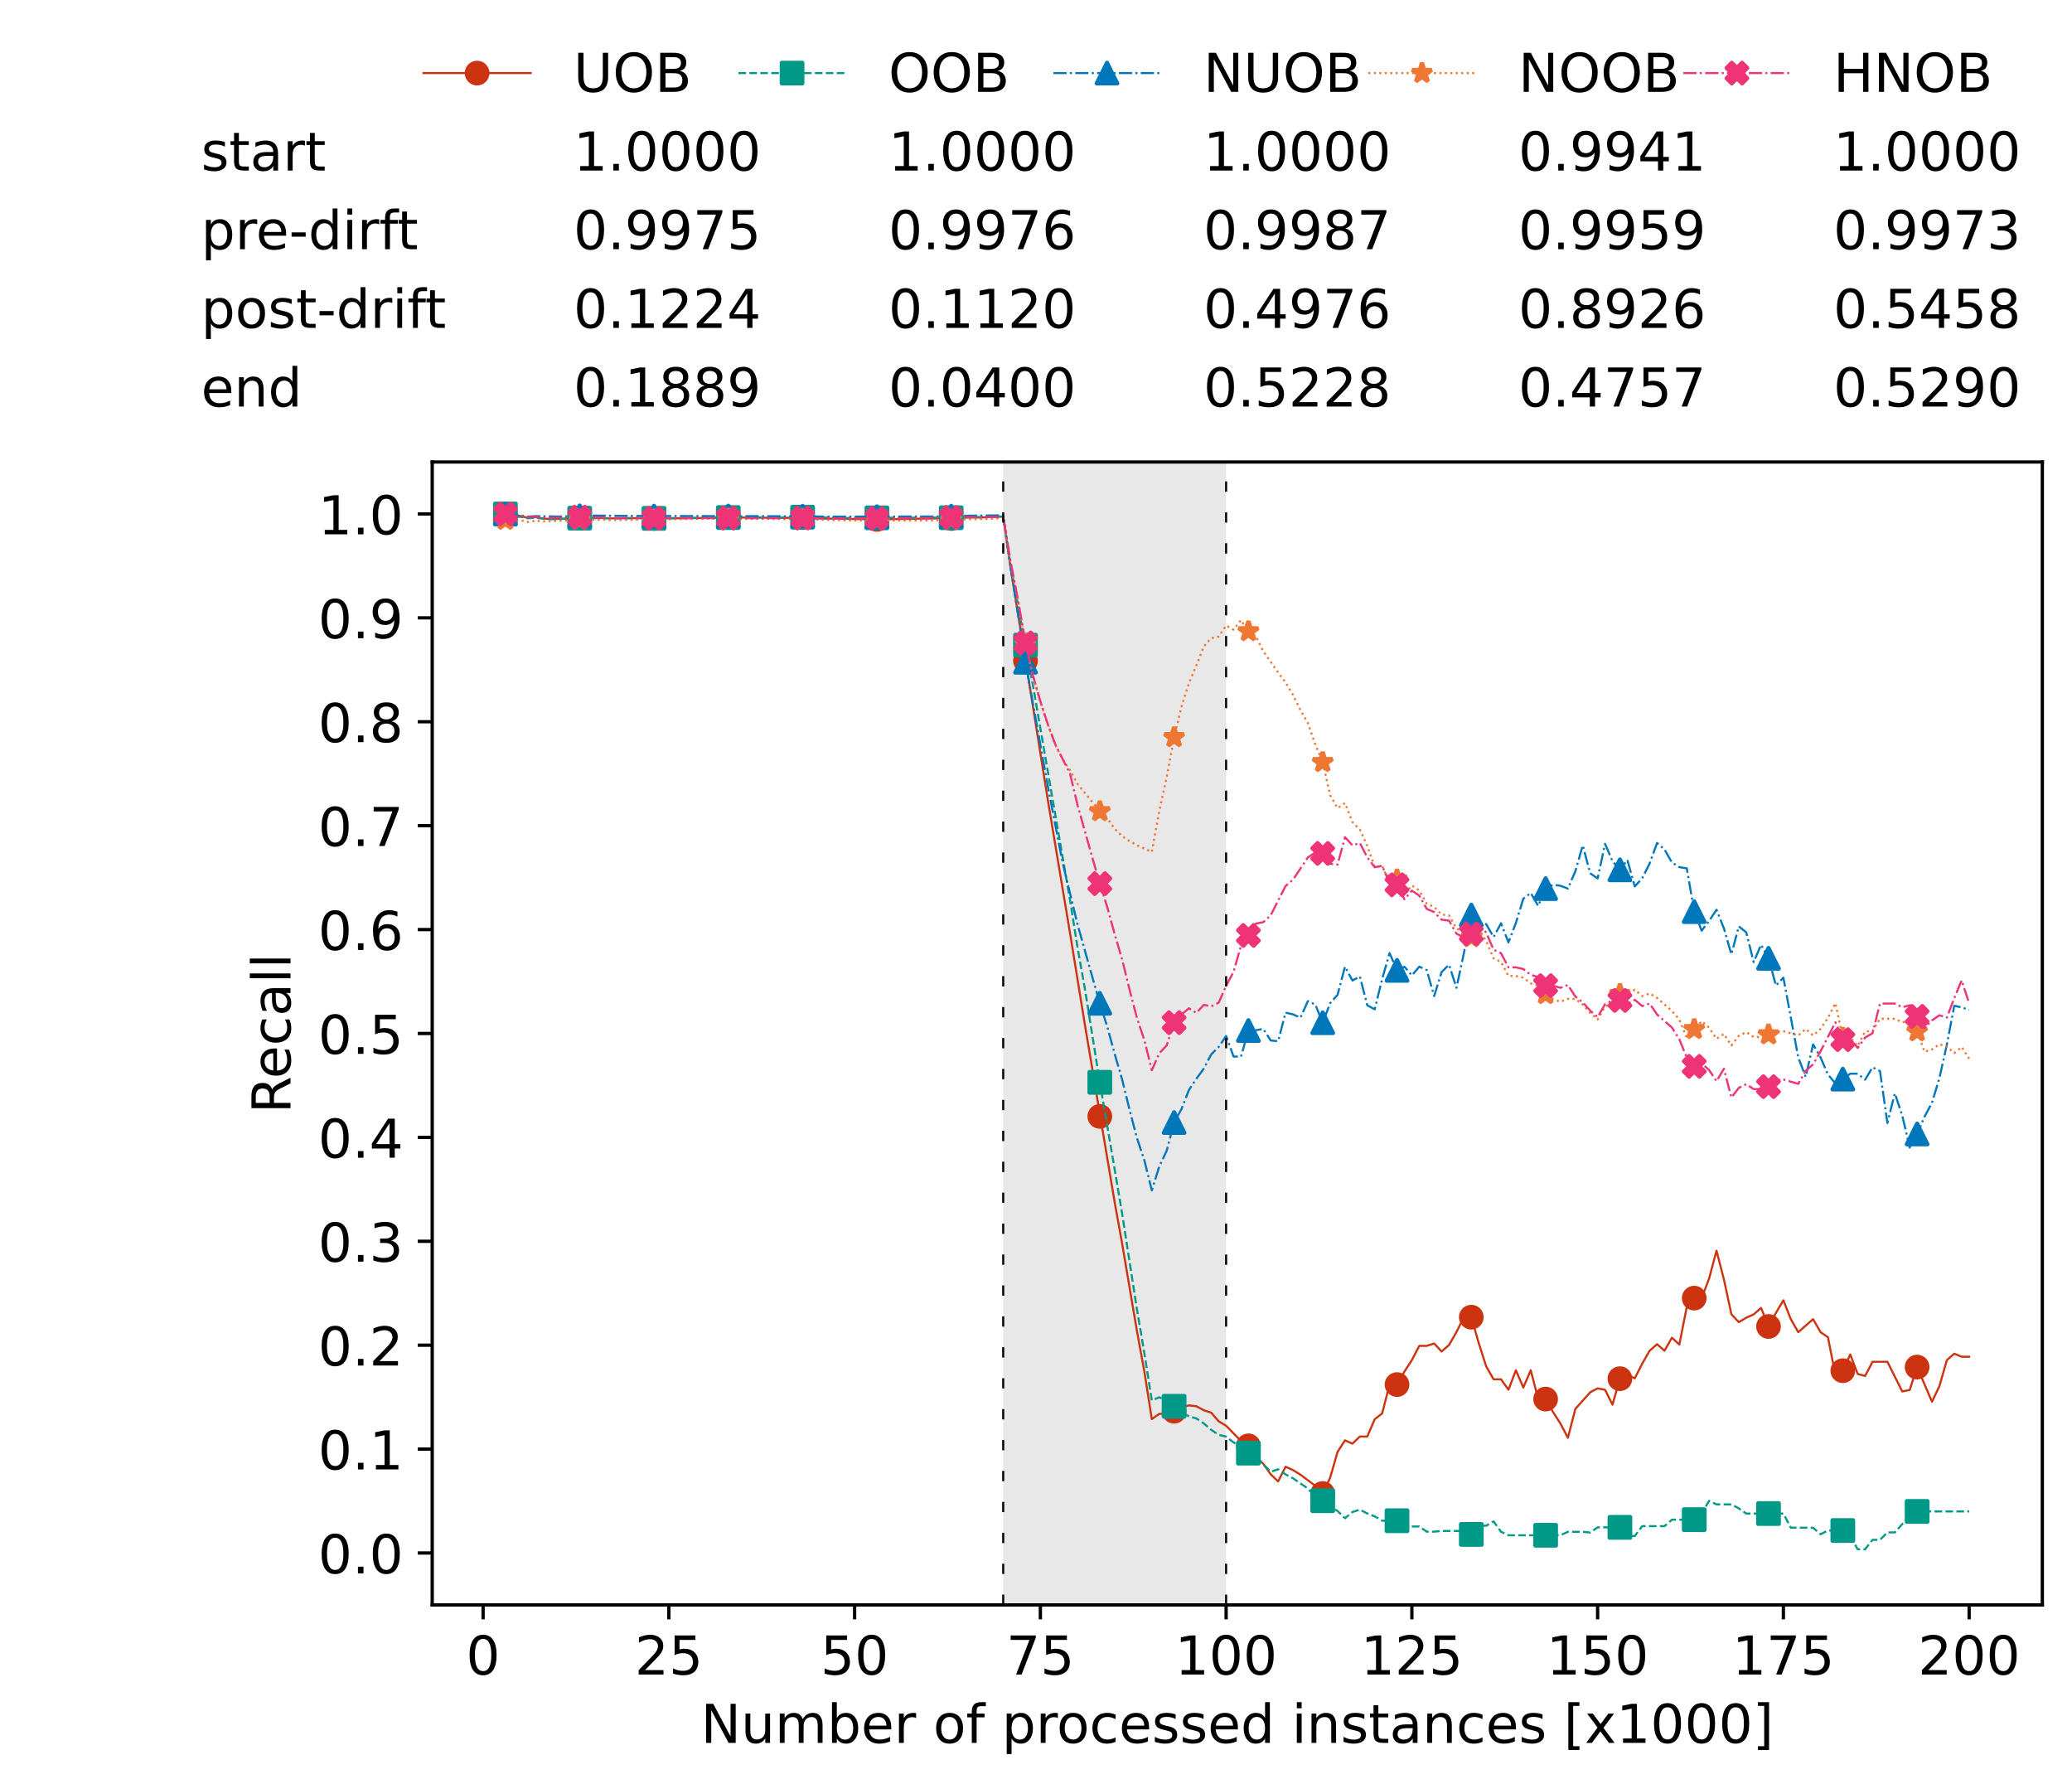 <?xml version="1.0" encoding="utf-8" standalone="no"?>
<!DOCTYPE svg PUBLIC "-//W3C//DTD SVG 1.1//EN"
  "http://www.w3.org/Graphics/SVG/1.1/DTD/svg11.dtd">
<!-- Created with matplotlib (https://matplotlib.org/) -->
<svg height="432.615pt" version="1.1" viewBox="0 0 502.65 432.615" width="502.65pt" xmlns="http://www.w3.org/2000/svg" xmlns:xlink="http://www.w3.org/1999/xlink">
 <defs>
  <style type="text/css">*{stroke-linecap:butt;stroke-linejoin:round;}</style>
 </defs>
 <g id="figure_1">
  <g id="patch_1">
   <path d="M 0 432.615 
L 502.65 432.615 
L 502.65 0 
L 0 0 
z
" style="fill:#ffffff;"/>
  </g>
  <g id="axes_1">
   <g id="patch_2">
    <path d="M 104.85 389.252 
L 495.45 389.252 
L 495.45 112.052 
L 104.85 112.052 
z
" style="fill:#ffffff;"/>
   </g>
   <g id="patch_3">
    <path clip-path="url(#p943c7cea3d)" d="M 297.446 389.252 
L 297.446 112.052 
L 243.372 112.052 
L 243.372 389.252 
z
" style="fill:#d3d3d3;opacity:0.5;"/>
   </g>
   <g id="matplotlib.axis_1">
    <g id="xtick_1">
     <g id="line2d_1">
      <defs>
       <path d="M 0 0 
L 0 3.5 
" id="mb24b971f1f" style="stroke:#000000;stroke-width:0.8;"/>
      </defs>
      <g>
       <use style="stroke:#000000;stroke-width:0.8;" x="117.197" xlink:href="#mb24b971f1f" y="389.252"/>
      </g>
     </g>
     <g id="text_1">
      <!-- 0 -->
      <g transform="translate(113.061 406.13)scale(0.13 -0.13)">
       <defs>
        <path d="M 31.781 66.406 
Q 24.172 66.406 20.328 58.906 
Q 16.5 51.422 16.5 36.375 
Q 16.5 21.391 20.328 13.891 
Q 24.172 6.391 31.781 6.391 
Q 39.453 6.391 43.281 13.891 
Q 47.125 21.391 47.125 36.375 
Q 47.125 51.422 43.281 58.906 
Q 39.453 66.406 31.781 66.406 
z
M 31.781 74.219 
Q 44.047 74.219 50.516 64.516 
Q 56.984 54.828 56.984 36.375 
Q 56.984 17.969 50.516 8.266 
Q 44.047 -1.422 31.781 -1.422 
Q 19.531 -1.422 13.062 8.266 
Q 6.594 17.969 6.594 36.375 
Q 6.594 54.828 13.062 64.516 
Q 19.531 74.219 31.781 74.219 
z
" id="DejaVuSans-48"/>
       </defs>
       <use xlink:href="#DejaVuSans-48"/>
      </g>
     </g>
    </g>
    <g id="xtick_2">
     <g id="line2d_2">
      <g>
       <use style="stroke:#000000;stroke-width:0.8;" x="162.259" xlink:href="#mb24b971f1f" y="389.252"/>
      </g>
     </g>
     <g id="text_2">
      <!-- 25 -->
      <g transform="translate(153.988 406.13)scale(0.13 -0.13)">
       <defs>
        <path d="M 19.188 8.297 
L 53.609 8.297 
L 53.609 0 
L 7.328 0 
L 7.328 8.297 
Q 12.938 14.109 22.625 23.891 
Q 32.328 33.688 34.812 36.531 
Q 39.547 41.844 41.422 45.531 
Q 43.312 49.219 43.312 52.781 
Q 43.312 58.594 39.234 62.25 
Q 35.156 65.922 28.609 65.922 
Q 23.969 65.922 18.812 64.312 
Q 13.672 62.703 7.812 59.422 
L 7.812 69.391 
Q 13.766 71.781 18.938 73 
Q 24.125 74.219 28.422 74.219 
Q 39.75 74.219 46.484 68.547 
Q 53.219 62.891 53.219 53.422 
Q 53.219 48.922 51.531 44.891 
Q 49.859 40.875 45.406 35.406 
Q 44.188 33.984 37.641 27.219 
Q 31.109 20.453 19.188 8.297 
z
" id="DejaVuSans-50"/>
        <path d="M 10.797 72.906 
L 49.516 72.906 
L 49.516 64.594 
L 19.828 64.594 
L 19.828 46.734 
Q 21.969 47.469 24.109 47.828 
Q 26.266 48.188 28.422 48.188 
Q 40.625 48.188 47.75 41.5 
Q 54.891 34.812 54.891 23.391 
Q 54.891 11.625 47.562 5.094 
Q 40.234 -1.422 26.906 -1.422 
Q 22.312 -1.422 17.547 -0.641 
Q 12.797 0.141 7.719 1.703 
L 7.719 11.625 
Q 12.109 9.234 16.797 8.062 
Q 21.484 6.891 26.703 6.891 
Q 35.156 6.891 40.078 11.328 
Q 45.016 15.766 45.016 23.391 
Q 45.016 31 40.078 35.438 
Q 35.156 39.891 26.703 39.891 
Q 22.75 39.891 18.812 39.016 
Q 14.891 38.141 10.797 36.281 
z
" id="DejaVuSans-53"/>
       </defs>
       <use xlink:href="#DejaVuSans-50"/>
       <use x="63.623" xlink:href="#DejaVuSans-53"/>
      </g>
     </g>
    </g>
    <g id="xtick_3">
     <g id="line2d_3">
      <g>
       <use style="stroke:#000000;stroke-width:0.8;" x="207.322" xlink:href="#mb24b971f1f" y="389.252"/>
      </g>
     </g>
     <g id="text_3">
      <!-- 50 -->
      <g transform="translate(199.05 406.13)scale(0.13 -0.13)">
       <use xlink:href="#DejaVuSans-53"/>
       <use x="63.623" xlink:href="#DejaVuSans-48"/>
      </g>
     </g>
    </g>
    <g id="xtick_4">
     <g id="line2d_4">
      <g>
       <use style="stroke:#000000;stroke-width:0.8;" x="252.384" xlink:href="#mb24b971f1f" y="389.252"/>
      </g>
     </g>
     <g id="text_4">
      <!-- 75 -->
      <g transform="translate(244.113 406.13)scale(0.13 -0.13)">
       <defs>
        <path d="M 8.203 72.906 
L 55.078 72.906 
L 55.078 68.703 
L 28.609 0 
L 18.312 0 
L 43.219 64.594 
L 8.203 64.594 
z
" id="DejaVuSans-55"/>
       </defs>
       <use xlink:href="#DejaVuSans-55"/>
       <use x="63.623" xlink:href="#DejaVuSans-53"/>
      </g>
     </g>
    </g>
    <g id="xtick_5">
     <g id="line2d_5">
      <g>
       <use style="stroke:#000000;stroke-width:0.8;" x="297.446" xlink:href="#mb24b971f1f" y="389.252"/>
      </g>
     </g>
     <g id="text_5">
      <!-- 100 -->
      <g transform="translate(285.039 406.13)scale(0.13 -0.13)">
       <defs>
        <path d="M 12.406 8.297 
L 28.516 8.297 
L 28.516 63.922 
L 10.984 60.406 
L 10.984 69.391 
L 28.422 72.906 
L 38.281 72.906 
L 38.281 8.297 
L 54.391 8.297 
L 54.391 0 
L 12.406 0 
z
" id="DejaVuSans-49"/>
       </defs>
       <use xlink:href="#DejaVuSans-49"/>
       <use x="63.623" xlink:href="#DejaVuSans-48"/>
       <use x="127.246" xlink:href="#DejaVuSans-48"/>
      </g>
     </g>
    </g>
    <g id="xtick_6">
     <g id="line2d_6">
      <g>
       <use style="stroke:#000000;stroke-width:0.8;" x="342.509" xlink:href="#mb24b971f1f" y="389.252"/>
      </g>
     </g>
     <g id="text_6">
      <!-- 125 -->
      <g transform="translate(330.102 406.13)scale(0.13 -0.13)">
       <use xlink:href="#DejaVuSans-49"/>
       <use x="63.623" xlink:href="#DejaVuSans-50"/>
       <use x="127.246" xlink:href="#DejaVuSans-53"/>
      </g>
     </g>
    </g>
    <g id="xtick_7">
     <g id="line2d_7">
      <g>
       <use style="stroke:#000000;stroke-width:0.8;" x="387.571" xlink:href="#mb24b971f1f" y="389.252"/>
      </g>
     </g>
     <g id="text_7">
      <!-- 150 -->
      <g transform="translate(375.164 406.13)scale(0.13 -0.13)">
       <use xlink:href="#DejaVuSans-49"/>
       <use x="63.623" xlink:href="#DejaVuSans-53"/>
       <use x="127.246" xlink:href="#DejaVuSans-48"/>
      </g>
     </g>
    </g>
    <g id="xtick_8">
     <g id="line2d_8">
      <g>
       <use style="stroke:#000000;stroke-width:0.8;" x="432.633" xlink:href="#mb24b971f1f" y="389.252"/>
      </g>
     </g>
     <g id="text_8">
      <!-- 175 -->
      <g transform="translate(420.226 406.13)scale(0.13 -0.13)">
       <use xlink:href="#DejaVuSans-49"/>
       <use x="63.623" xlink:href="#DejaVuSans-55"/>
       <use x="127.246" xlink:href="#DejaVuSans-53"/>
      </g>
     </g>
    </g>
    <g id="xtick_9">
     <g id="line2d_9">
      <g>
       <use style="stroke:#000000;stroke-width:0.8;" x="477.695" xlink:href="#mb24b971f1f" y="389.252"/>
      </g>
     </g>
     <g id="text_9">
      <!-- 200 -->
      <g transform="translate(465.289 406.13)scale(0.13 -0.13)">
       <use xlink:href="#DejaVuSans-50"/>
       <use x="63.623" xlink:href="#DejaVuSans-48"/>
       <use x="127.246" xlink:href="#DejaVuSans-48"/>
      </g>
     </g>
    </g>
    <g id="text_10">
     <!-- Number of processed instances [x1000] -->
     <g transform="translate(170.025 422.711)scale(0.13 -0.13)">
      <defs>
       <path d="M 9.812 72.906 
L 23.094 72.906 
L 55.422 11.922 
L 55.422 72.906 
L 64.984 72.906 
L 64.984 0 
L 51.703 0 
L 19.391 60.984 
L 19.391 0 
L 9.812 0 
z
" id="DejaVuSans-78"/>
       <path d="M 8.5 21.578 
L 8.5 54.688 
L 17.484 54.688 
L 17.484 21.922 
Q 17.484 14.156 20.5 10.266 
Q 23.531 6.391 29.594 6.391 
Q 36.859 6.391 41.078 11.031 
Q 45.312 15.672 45.312 23.688 
L 45.312 54.688 
L 54.297 54.688 
L 54.297 0 
L 45.312 0 
L 45.312 8.406 
Q 42.047 3.422 37.719 1 
Q 33.406 -1.422 27.688 -1.422 
Q 18.266 -1.422 13.375 4.438 
Q 8.5 10.297 8.5 21.578 
z
M 31.109 56 
z
" id="DejaVuSans-117"/>
       <path d="M 52 44.188 
Q 55.375 50.25 60.062 53.125 
Q 64.75 56 71.094 56 
Q 79.641 56 84.281 50.016 
Q 88.922 44.047 88.922 33.016 
L 88.922 0 
L 79.891 0 
L 79.891 32.719 
Q 79.891 40.578 77.094 44.375 
Q 74.312 48.188 68.609 48.188 
Q 61.625 48.188 57.562 43.547 
Q 53.516 38.922 53.516 30.906 
L 53.516 0 
L 44.484 0 
L 44.484 32.719 
Q 44.484 40.625 41.703 44.406 
Q 38.922 48.188 33.109 48.188 
Q 26.219 48.188 22.156 43.531 
Q 18.109 38.875 18.109 30.906 
L 18.109 0 
L 9.078 0 
L 9.078 54.688 
L 18.109 54.688 
L 18.109 46.188 
Q 21.188 51.219 25.484 53.609 
Q 29.781 56 35.688 56 
Q 41.656 56 45.828 52.969 
Q 50 49.953 52 44.188 
z
" id="DejaVuSans-109"/>
       <path d="M 48.688 27.297 
Q 48.688 37.203 44.609 42.844 
Q 40.531 48.484 33.406 48.484 
Q 26.266 48.484 22.188 42.844 
Q 18.109 37.203 18.109 27.297 
Q 18.109 17.391 22.188 11.75 
Q 26.266 6.109 33.406 6.109 
Q 40.531 6.109 44.609 11.75 
Q 48.688 17.391 48.688 27.297 
z
M 18.109 46.391 
Q 20.953 51.266 25.266 53.625 
Q 29.594 56 35.594 56 
Q 45.562 56 51.781 48.094 
Q 58.016 40.188 58.016 27.297 
Q 58.016 14.406 51.781 6.484 
Q 45.562 -1.422 35.594 -1.422 
Q 29.594 -1.422 25.266 0.953 
Q 20.953 3.328 18.109 8.203 
L 18.109 0 
L 9.078 0 
L 9.078 75.984 
L 18.109 75.984 
z
" id="DejaVuSans-98"/>
       <path d="M 56.203 29.594 
L 56.203 25.203 
L 14.891 25.203 
Q 15.484 15.922 20.484 11.062 
Q 25.484 6.203 34.422 6.203 
Q 39.594 6.203 44.453 7.469 
Q 49.312 8.734 54.109 11.281 
L 54.109 2.781 
Q 49.266 0.734 44.188 -0.344 
Q 39.109 -1.422 33.891 -1.422 
Q 20.797 -1.422 13.156 6.188 
Q 5.516 13.812 5.516 26.812 
Q 5.516 40.234 12.766 48.109 
Q 20.016 56 32.328 56 
Q 43.359 56 49.781 48.891 
Q 56.203 41.797 56.203 29.594 
z
M 47.219 32.234 
Q 47.125 39.594 43.094 43.984 
Q 39.062 48.391 32.422 48.391 
Q 24.906 48.391 20.391 44.141 
Q 15.875 39.891 15.188 32.172 
z
" id="DejaVuSans-101"/>
       <path d="M 41.109 46.297 
Q 39.594 47.172 37.812 47.578 
Q 36.031 48 33.891 48 
Q 26.266 48 22.188 43.047 
Q 18.109 38.094 18.109 28.812 
L 18.109 0 
L 9.078 0 
L 9.078 54.688 
L 18.109 54.688 
L 18.109 46.188 
Q 20.953 51.172 25.484 53.578 
Q 30.031 56 36.531 56 
Q 37.453 56 38.578 55.875 
Q 39.703 55.766 41.062 55.516 
z
" id="DejaVuSans-114"/>
       <path id="DejaVuSans-32"/>
       <path d="M 30.609 48.391 
Q 23.391 48.391 19.188 42.75 
Q 14.984 37.109 14.984 27.297 
Q 14.984 17.484 19.156 11.844 
Q 23.344 6.203 30.609 6.203 
Q 37.797 6.203 41.984 11.859 
Q 46.188 17.531 46.188 27.297 
Q 46.188 37.016 41.984 42.703 
Q 37.797 48.391 30.609 48.391 
z
M 30.609 56 
Q 42.328 56 49.016 48.375 
Q 55.719 40.766 55.719 27.297 
Q 55.719 13.875 49.016 6.219 
Q 42.328 -1.422 30.609 -1.422 
Q 18.844 -1.422 12.172 6.219 
Q 5.516 13.875 5.516 27.297 
Q 5.516 40.766 12.172 48.375 
Q 18.844 56 30.609 56 
z
" id="DejaVuSans-111"/>
       <path d="M 37.109 75.984 
L 37.109 68.5 
L 28.516 68.5 
Q 23.688 68.5 21.797 66.547 
Q 19.922 64.594 19.922 59.516 
L 19.922 54.688 
L 34.719 54.688 
L 34.719 47.703 
L 19.922 47.703 
L 19.922 0 
L 10.891 0 
L 10.891 47.703 
L 2.297 47.703 
L 2.297 54.688 
L 10.891 54.688 
L 10.891 58.5 
Q 10.891 67.625 15.141 71.797 
Q 19.391 75.984 28.609 75.984 
z
" id="DejaVuSans-102"/>
       <path d="M 18.109 8.203 
L 18.109 -20.797 
L 9.078 -20.797 
L 9.078 54.688 
L 18.109 54.688 
L 18.109 46.391 
Q 20.953 51.266 25.266 53.625 
Q 29.594 56 35.594 56 
Q 45.562 56 51.781 48.094 
Q 58.016 40.188 58.016 27.297 
Q 58.016 14.406 51.781 6.484 
Q 45.562 -1.422 35.594 -1.422 
Q 29.594 -1.422 25.266 0.953 
Q 20.953 3.328 18.109 8.203 
z
M 48.688 27.297 
Q 48.688 37.203 44.609 42.844 
Q 40.531 48.484 33.406 48.484 
Q 26.266 48.484 22.188 42.844 
Q 18.109 37.203 18.109 27.297 
Q 18.109 17.391 22.188 11.75 
Q 26.266 6.109 33.406 6.109 
Q 40.531 6.109 44.609 11.75 
Q 48.688 17.391 48.688 27.297 
z
" id="DejaVuSans-112"/>
       <path d="M 48.781 52.594 
L 48.781 44.188 
Q 44.969 46.297 41.141 47.344 
Q 37.312 48.391 33.406 48.391 
Q 24.656 48.391 19.812 42.844 
Q 14.984 37.312 14.984 27.297 
Q 14.984 17.281 19.812 11.734 
Q 24.656 6.203 33.406 6.203 
Q 37.312 6.203 41.141 7.25 
Q 44.969 8.297 48.781 10.406 
L 48.781 2.094 
Q 45.016 0.344 40.984 -0.531 
Q 36.969 -1.422 32.422 -1.422 
Q 20.062 -1.422 12.781 6.344 
Q 5.516 14.109 5.516 27.297 
Q 5.516 40.672 12.859 48.328 
Q 20.219 56 33.016 56 
Q 37.156 56 41.109 55.141 
Q 45.062 54.297 48.781 52.594 
z
" id="DejaVuSans-99"/>
       <path d="M 44.281 53.078 
L 44.281 44.578 
Q 40.484 46.531 36.375 47.5 
Q 32.281 48.484 27.875 48.484 
Q 21.188 48.484 17.844 46.438 
Q 14.5 44.391 14.5 40.281 
Q 14.5 37.156 16.891 35.375 
Q 19.281 33.594 26.516 31.984 
L 29.594 31.297 
Q 39.156 29.25 43.188 25.516 
Q 47.219 21.781 47.219 15.094 
Q 47.219 7.469 41.188 3.016 
Q 35.156 -1.422 24.609 -1.422 
Q 20.219 -1.422 15.453 -0.562 
Q 10.688 0.297 5.422 2 
L 5.422 11.281 
Q 10.406 8.688 15.234 7.391 
Q 20.062 6.109 24.812 6.109 
Q 31.156 6.109 34.562 8.281 
Q 37.984 10.453 37.984 14.406 
Q 37.984 18.062 35.516 20.016 
Q 33.062 21.969 24.703 23.781 
L 21.578 24.516 
Q 13.234 26.266 9.516 29.906 
Q 5.812 33.547 5.812 39.891 
Q 5.812 47.609 11.281 51.797 
Q 16.75 56 26.812 56 
Q 31.781 56 36.172 55.266 
Q 40.578 54.547 44.281 53.078 
z
" id="DejaVuSans-115"/>
       <path d="M 45.406 46.391 
L 45.406 75.984 
L 54.391 75.984 
L 54.391 0 
L 45.406 0 
L 45.406 8.203 
Q 42.578 3.328 38.25 0.953 
Q 33.938 -1.422 27.875 -1.422 
Q 17.969 -1.422 11.734 6.484 
Q 5.516 14.406 5.516 27.297 
Q 5.516 40.188 11.734 48.094 
Q 17.969 56 27.875 56 
Q 33.938 56 38.25 53.625 
Q 42.578 51.266 45.406 46.391 
z
M 14.797 27.297 
Q 14.797 17.391 18.875 11.75 
Q 22.953 6.109 30.078 6.109 
Q 37.203 6.109 41.297 11.75 
Q 45.406 17.391 45.406 27.297 
Q 45.406 37.203 41.297 42.844 
Q 37.203 48.484 30.078 48.484 
Q 22.953 48.484 18.875 42.844 
Q 14.797 37.203 14.797 27.297 
z
" id="DejaVuSans-100"/>
       <path d="M 9.422 54.688 
L 18.406 54.688 
L 18.406 0 
L 9.422 0 
z
M 9.422 75.984 
L 18.406 75.984 
L 18.406 64.594 
L 9.422 64.594 
z
" id="DejaVuSans-105"/>
       <path d="M 54.891 33.016 
L 54.891 0 
L 45.906 0 
L 45.906 32.719 
Q 45.906 40.484 42.875 44.328 
Q 39.844 48.188 33.797 48.188 
Q 26.516 48.188 22.312 43.547 
Q 18.109 38.922 18.109 30.906 
L 18.109 0 
L 9.078 0 
L 9.078 54.688 
L 18.109 54.688 
L 18.109 46.188 
Q 21.344 51.125 25.703 53.562 
Q 30.078 56 35.797 56 
Q 45.219 56 50.047 50.172 
Q 54.891 44.344 54.891 33.016 
z
" id="DejaVuSans-110"/>
       <path d="M 18.312 70.219 
L 18.312 54.688 
L 36.812 54.688 
L 36.812 47.703 
L 18.312 47.703 
L 18.312 18.016 
Q 18.312 11.328 20.141 9.422 
Q 21.969 7.516 27.594 7.516 
L 36.812 7.516 
L 36.812 0 
L 27.594 0 
Q 17.188 0 13.234 3.875 
Q 9.281 7.766 9.281 18.016 
L 9.281 47.703 
L 2.688 47.703 
L 2.688 54.688 
L 9.281 54.688 
L 9.281 70.219 
z
" id="DejaVuSans-116"/>
       <path d="M 34.281 27.484 
Q 23.391 27.484 19.188 25 
Q 14.984 22.516 14.984 16.5 
Q 14.984 11.719 18.141 8.906 
Q 21.297 6.109 26.703 6.109 
Q 34.188 6.109 38.703 11.406 
Q 43.219 16.703 43.219 25.484 
L 43.219 27.484 
z
M 52.203 31.203 
L 52.203 0 
L 43.219 0 
L 43.219 8.297 
Q 40.141 3.328 35.547 0.953 
Q 30.953 -1.422 24.312 -1.422 
Q 15.922 -1.422 10.953 3.297 
Q 6 8.016 6 15.922 
Q 6 25.141 12.172 29.828 
Q 18.359 34.516 30.609 34.516 
L 43.219 34.516 
L 43.219 35.406 
Q 43.219 41.609 39.141 45 
Q 35.062 48.391 27.688 48.391 
Q 23 48.391 18.547 47.266 
Q 14.109 46.141 10.016 43.891 
L 10.016 52.203 
Q 14.938 54.109 19.578 55.047 
Q 24.219 56 28.609 56 
Q 40.484 56 46.344 49.844 
Q 52.203 43.703 52.203 31.203 
z
" id="DejaVuSans-97"/>
       <path d="M 8.594 75.984 
L 29.297 75.984 
L 29.297 69 
L 17.578 69 
L 17.578 -6.203 
L 29.297 -6.203 
L 29.297 -13.188 
L 8.594 -13.188 
z
" id="DejaVuSans-91"/>
       <path d="M 54.891 54.688 
L 35.109 28.078 
L 55.906 0 
L 45.312 0 
L 29.391 21.484 
L 13.484 0 
L 2.875 0 
L 24.125 28.609 
L 4.688 54.688 
L 15.281 54.688 
L 29.781 35.203 
L 44.281 54.688 
z
" id="DejaVuSans-120"/>
       <path d="M 30.422 75.984 
L 30.422 -13.188 
L 9.719 -13.188 
L 9.719 -6.203 
L 21.391 -6.203 
L 21.391 69 
L 9.719 69 
L 9.719 75.984 
z
" id="DejaVuSans-93"/>
      </defs>
      <use xlink:href="#DejaVuSans-78"/>
      <use x="74.805" xlink:href="#DejaVuSans-117"/>
      <use x="138.184" xlink:href="#DejaVuSans-109"/>
      <use x="235.596" xlink:href="#DejaVuSans-98"/>
      <use x="299.072" xlink:href="#DejaVuSans-101"/>
      <use x="360.596" xlink:href="#DejaVuSans-114"/>
      <use x="401.709" xlink:href="#DejaVuSans-32"/>
      <use x="433.496" xlink:href="#DejaVuSans-111"/>
      <use x="494.678" xlink:href="#DejaVuSans-102"/>
      <use x="529.883" xlink:href="#DejaVuSans-32"/>
      <use x="561.67" xlink:href="#DejaVuSans-112"/>
      <use x="625.146" xlink:href="#DejaVuSans-114"/>
      <use x="664.01" xlink:href="#DejaVuSans-111"/>
      <use x="725.191" xlink:href="#DejaVuSans-99"/>
      <use x="780.172" xlink:href="#DejaVuSans-101"/>
      <use x="841.695" xlink:href="#DejaVuSans-115"/>
      <use x="893.795" xlink:href="#DejaVuSans-115"/>
      <use x="945.895" xlink:href="#DejaVuSans-101"/>
      <use x="1007.418" xlink:href="#DejaVuSans-100"/>
      <use x="1070.895" xlink:href="#DejaVuSans-32"/>
      <use x="1102.682" xlink:href="#DejaVuSans-105"/>
      <use x="1130.465" xlink:href="#DejaVuSans-110"/>
      <use x="1193.844" xlink:href="#DejaVuSans-115"/>
      <use x="1245.943" xlink:href="#DejaVuSans-116"/>
      <use x="1285.152" xlink:href="#DejaVuSans-97"/>
      <use x="1346.432" xlink:href="#DejaVuSans-110"/>
      <use x="1409.811" xlink:href="#DejaVuSans-99"/>
      <use x="1464.791" xlink:href="#DejaVuSans-101"/>
      <use x="1526.314" xlink:href="#DejaVuSans-115"/>
      <use x="1578.414" xlink:href="#DejaVuSans-32"/>
      <use x="1610.201" xlink:href="#DejaVuSans-91"/>
      <use x="1649.215" xlink:href="#DejaVuSans-120"/>
      <use x="1708.395" xlink:href="#DejaVuSans-49"/>
      <use x="1772.018" xlink:href="#DejaVuSans-48"/>
      <use x="1835.641" xlink:href="#DejaVuSans-48"/>
      <use x="1899.264" xlink:href="#DejaVuSans-48"/>
      <use x="1962.887" xlink:href="#DejaVuSans-93"/>
     </g>
    </g>
   </g>
   <g id="matplotlib.axis_2">
    <g id="ytick_1">
     <g id="line2d_10">
      <defs>
       <path d="M 0 0 
L -3.5 0 
" id="m8a87e6f04d" style="stroke:#000000;stroke-width:0.8;"/>
      </defs>
      <g>
       <use style="stroke:#000000;stroke-width:0.8;" x="104.85" xlink:href="#m8a87e6f04d" y="376.652"/>
      </g>
     </g>
     <g id="text_11">
      <!-- 0.0 -->
      <g transform="translate(77.176 381.591)scale(0.13 -0.13)">
       <defs>
        <path d="M 10.688 12.406 
L 21 12.406 
L 21 0 
L 10.688 0 
z
" id="DejaVuSans-46"/>
       </defs>
       <use xlink:href="#DejaVuSans-48"/>
       <use x="63.623" xlink:href="#DejaVuSans-46"/>
       <use x="95.41" xlink:href="#DejaVuSans-48"/>
      </g>
     </g>
    </g>
    <g id="ytick_2">
     <g id="line2d_11">
      <g>
       <use style="stroke:#000000;stroke-width:0.8;" x="104.85" xlink:href="#m8a87e6f04d" y="351.452"/>
      </g>
     </g>
     <g id="text_12">
      <!-- 0.1 -->
      <g transform="translate(77.176 356.391)scale(0.13 -0.13)">
       <use xlink:href="#DejaVuSans-48"/>
       <use x="63.623" xlink:href="#DejaVuSans-46"/>
       <use x="95.41" xlink:href="#DejaVuSans-49"/>
      </g>
     </g>
    </g>
    <g id="ytick_3">
     <g id="line2d_12">
      <g>
       <use style="stroke:#000000;stroke-width:0.8;" x="104.85" xlink:href="#m8a87e6f04d" y="326.252"/>
      </g>
     </g>
     <g id="text_13">
      <!-- 0.2 -->
      <g transform="translate(77.176 331.191)scale(0.13 -0.13)">
       <use xlink:href="#DejaVuSans-48"/>
       <use x="63.623" xlink:href="#DejaVuSans-46"/>
       <use x="95.41" xlink:href="#DejaVuSans-50"/>
      </g>
     </g>
    </g>
    <g id="ytick_4">
     <g id="line2d_13">
      <g>
       <use style="stroke:#000000;stroke-width:0.8;" x="104.85" xlink:href="#m8a87e6f04d" y="301.052"/>
      </g>
     </g>
     <g id="text_14">
      <!-- 0.3 -->
      <g transform="translate(77.176 305.991)scale(0.13 -0.13)">
       <defs>
        <path d="M 40.578 39.312 
Q 47.656 37.797 51.625 33 
Q 55.609 28.219 55.609 21.188 
Q 55.609 10.406 48.188 4.484 
Q 40.766 -1.422 27.094 -1.422 
Q 22.516 -1.422 17.656 -0.516 
Q 12.797 0.391 7.625 2.203 
L 7.625 11.719 
Q 11.719 9.328 16.594 8.109 
Q 21.484 6.891 26.812 6.891 
Q 36.078 6.891 40.938 10.547 
Q 45.797 14.203 45.797 21.188 
Q 45.797 27.641 41.281 31.266 
Q 36.766 34.906 28.719 34.906 
L 20.219 34.906 
L 20.219 43.016 
L 29.109 43.016 
Q 36.375 43.016 40.234 45.922 
Q 44.094 48.828 44.094 54.297 
Q 44.094 59.906 40.109 62.906 
Q 36.141 65.922 28.719 65.922 
Q 24.656 65.922 20.016 65.031 
Q 15.375 64.156 9.812 62.312 
L 9.812 71.094 
Q 15.438 72.656 20.344 73.438 
Q 25.25 74.219 29.594 74.219 
Q 40.828 74.219 47.359 69.109 
Q 53.906 64.016 53.906 55.328 
Q 53.906 49.266 50.438 45.094 
Q 46.969 40.922 40.578 39.312 
z
" id="DejaVuSans-51"/>
       </defs>
       <use xlink:href="#DejaVuSans-48"/>
       <use x="63.623" xlink:href="#DejaVuSans-46"/>
       <use x="95.41" xlink:href="#DejaVuSans-51"/>
      </g>
     </g>
    </g>
    <g id="ytick_5">
     <g id="line2d_14">
      <g>
       <use style="stroke:#000000;stroke-width:0.8;" x="104.85" xlink:href="#m8a87e6f04d" y="275.852"/>
      </g>
     </g>
     <g id="text_15">
      <!-- 0.4 -->
      <g transform="translate(77.176 280.791)scale(0.13 -0.13)">
       <defs>
        <path d="M 37.797 64.312 
L 12.891 25.391 
L 37.797 25.391 
z
M 35.203 72.906 
L 47.609 72.906 
L 47.609 25.391 
L 58.016 25.391 
L 58.016 17.188 
L 47.609 17.188 
L 47.609 0 
L 37.797 0 
L 37.797 17.188 
L 4.891 17.188 
L 4.891 26.703 
z
" id="DejaVuSans-52"/>
       </defs>
       <use xlink:href="#DejaVuSans-48"/>
       <use x="63.623" xlink:href="#DejaVuSans-46"/>
       <use x="95.41" xlink:href="#DejaVuSans-52"/>
      </g>
     </g>
    </g>
    <g id="ytick_6">
     <g id="line2d_15">
      <g>
       <use style="stroke:#000000;stroke-width:0.8;" x="104.85" xlink:href="#m8a87e6f04d" y="250.652"/>
      </g>
     </g>
     <g id="text_16">
      <!-- 0.5 -->
      <g transform="translate(77.176 255.591)scale(0.13 -0.13)">
       <use xlink:href="#DejaVuSans-48"/>
       <use x="63.623" xlink:href="#DejaVuSans-46"/>
       <use x="95.41" xlink:href="#DejaVuSans-53"/>
      </g>
     </g>
    </g>
    <g id="ytick_7">
     <g id="line2d_16">
      <g>
       <use style="stroke:#000000;stroke-width:0.8;" x="104.85" xlink:href="#m8a87e6f04d" y="225.452"/>
      </g>
     </g>
     <g id="text_17">
      <!-- 0.6 -->
      <g transform="translate(77.176 230.391)scale(0.13 -0.13)">
       <defs>
        <path d="M 33.016 40.375 
Q 26.375 40.375 22.484 35.828 
Q 18.609 31.297 18.609 23.391 
Q 18.609 15.531 22.484 10.953 
Q 26.375 6.391 33.016 6.391 
Q 39.656 6.391 43.531 10.953 
Q 47.406 15.531 47.406 23.391 
Q 47.406 31.297 43.531 35.828 
Q 39.656 40.375 33.016 40.375 
z
M 52.594 71.297 
L 52.594 62.312 
Q 48.875 64.062 45.094 64.984 
Q 41.312 65.922 37.594 65.922 
Q 27.828 65.922 22.672 59.328 
Q 17.531 52.734 16.797 39.406 
Q 19.672 43.656 24.016 45.922 
Q 28.375 48.188 33.594 48.188 
Q 44.578 48.188 50.953 41.516 
Q 57.328 34.859 57.328 23.391 
Q 57.328 12.156 50.688 5.359 
Q 44.047 -1.422 33.016 -1.422 
Q 20.359 -1.422 13.672 8.266 
Q 6.984 17.969 6.984 36.375 
Q 6.984 53.656 15.188 63.938 
Q 23.391 74.219 37.203 74.219 
Q 40.922 74.219 44.703 73.484 
Q 48.484 72.75 52.594 71.297 
z
" id="DejaVuSans-54"/>
       </defs>
       <use xlink:href="#DejaVuSans-48"/>
       <use x="63.623" xlink:href="#DejaVuSans-46"/>
       <use x="95.41" xlink:href="#DejaVuSans-54"/>
      </g>
     </g>
    </g>
    <g id="ytick_8">
     <g id="line2d_17">
      <g>
       <use style="stroke:#000000;stroke-width:0.8;" x="104.85" xlink:href="#m8a87e6f04d" y="200.252"/>
      </g>
     </g>
     <g id="text_18">
      <!-- 0.7 -->
      <g transform="translate(77.176 205.191)scale(0.13 -0.13)">
       <use xlink:href="#DejaVuSans-48"/>
       <use x="63.623" xlink:href="#DejaVuSans-46"/>
       <use x="95.41" xlink:href="#DejaVuSans-55"/>
      </g>
     </g>
    </g>
    <g id="ytick_9">
     <g id="line2d_18">
      <g>
       <use style="stroke:#000000;stroke-width:0.8;" x="104.85" xlink:href="#m8a87e6f04d" y="175.052"/>
      </g>
     </g>
     <g id="text_19">
      <!-- 0.8 -->
      <g transform="translate(77.176 179.991)scale(0.13 -0.13)">
       <defs>
        <path d="M 31.781 34.625 
Q 24.75 34.625 20.719 30.859 
Q 16.703 27.094 16.703 20.516 
Q 16.703 13.922 20.719 10.156 
Q 24.75 6.391 31.781 6.391 
Q 38.812 6.391 42.859 10.172 
Q 46.922 13.969 46.922 20.516 
Q 46.922 27.094 42.891 30.859 
Q 38.875 34.625 31.781 34.625 
z
M 21.922 38.812 
Q 15.578 40.375 12.031 44.719 
Q 8.5 49.078 8.5 55.328 
Q 8.5 64.062 14.719 69.141 
Q 20.953 74.219 31.781 74.219 
Q 42.672 74.219 48.875 69.141 
Q 55.078 64.062 55.078 55.328 
Q 55.078 49.078 51.531 44.719 
Q 48 40.375 41.703 38.812 
Q 48.828 37.156 52.797 32.312 
Q 56.781 27.484 56.781 20.516 
Q 56.781 9.906 50.312 4.234 
Q 43.844 -1.422 31.781 -1.422 
Q 19.734 -1.422 13.25 4.234 
Q 6.781 9.906 6.781 20.516 
Q 6.781 27.484 10.781 32.312 
Q 14.797 37.156 21.922 38.812 
z
M 18.312 54.391 
Q 18.312 48.734 21.844 45.562 
Q 25.391 42.391 31.781 42.391 
Q 38.141 42.391 41.719 45.562 
Q 45.312 48.734 45.312 54.391 
Q 45.312 60.062 41.719 63.234 
Q 38.141 66.406 31.781 66.406 
Q 25.391 66.406 21.844 63.234 
Q 18.312 60.062 18.312 54.391 
z
" id="DejaVuSans-56"/>
       </defs>
       <use xlink:href="#DejaVuSans-48"/>
       <use x="63.623" xlink:href="#DejaVuSans-46"/>
       <use x="95.41" xlink:href="#DejaVuSans-56"/>
      </g>
     </g>
    </g>
    <g id="ytick_10">
     <g id="line2d_19">
      <g>
       <use style="stroke:#000000;stroke-width:0.8;" x="104.85" xlink:href="#m8a87e6f04d" y="149.852"/>
      </g>
     </g>
     <g id="text_20">
      <!-- 0.9 -->
      <g transform="translate(77.176 154.791)scale(0.13 -0.13)">
       <defs>
        <path d="M 10.984 1.516 
L 10.984 10.5 
Q 14.703 8.734 18.5 7.812 
Q 22.312 6.891 25.984 6.891 
Q 35.75 6.891 40.891 13.453 
Q 46.047 20.016 46.781 33.406 
Q 43.953 29.203 39.594 26.953 
Q 35.25 24.703 29.984 24.703 
Q 19.047 24.703 12.672 31.312 
Q 6.297 37.938 6.297 49.422 
Q 6.297 60.641 12.938 67.422 
Q 19.578 74.219 30.609 74.219 
Q 43.266 74.219 49.922 64.516 
Q 56.594 54.828 56.594 36.375 
Q 56.594 19.141 48.406 8.859 
Q 40.234 -1.422 26.422 -1.422 
Q 22.703 -1.422 18.891 -0.688 
Q 15.094 0.047 10.984 1.516 
z
M 30.609 32.422 
Q 37.25 32.422 41.125 36.953 
Q 45.016 41.5 45.016 49.422 
Q 45.016 57.281 41.125 61.844 
Q 37.25 66.406 30.609 66.406 
Q 23.969 66.406 20.094 61.844 
Q 16.219 57.281 16.219 49.422 
Q 16.219 41.5 20.094 36.953 
Q 23.969 32.422 30.609 32.422 
z
" id="DejaVuSans-57"/>
       </defs>
       <use xlink:href="#DejaVuSans-48"/>
       <use x="63.623" xlink:href="#DejaVuSans-46"/>
       <use x="95.41" xlink:href="#DejaVuSans-57"/>
      </g>
     </g>
    </g>
    <g id="ytick_11">
     <g id="line2d_20">
      <g>
       <use style="stroke:#000000;stroke-width:0.8;" x="104.85" xlink:href="#m8a87e6f04d" y="124.652"/>
      </g>
     </g>
     <g id="text_21">
      <!-- 1.0 -->
      <g transform="translate(77.176 129.591)scale(0.13 -0.13)">
       <use xlink:href="#DejaVuSans-49"/>
       <use x="63.623" xlink:href="#DejaVuSans-46"/>
       <use x="95.41" xlink:href="#DejaVuSans-48"/>
      </g>
     </g>
    </g>
    <g id="text_22">
     <!-- Recall -->
     <g transform="translate(70.472 270.044)rotate(-90)scale(0.13 -0.13)">
      <defs>
       <path d="M 44.391 34.188 
Q 47.562 33.109 50.562 29.594 
Q 53.562 26.078 56.594 19.922 
L 66.609 0 
L 56 0 
L 46.688 18.703 
Q 43.062 26.031 39.672 28.422 
Q 36.281 30.812 30.422 30.812 
L 19.672 30.812 
L 19.672 0 
L 9.812 0 
L 9.812 72.906 
L 32.078 72.906 
Q 44.578 72.906 50.734 67.672 
Q 56.891 62.453 56.891 51.906 
Q 56.891 45.016 53.688 40.469 
Q 50.484 35.938 44.391 34.188 
z
M 19.672 64.797 
L 19.672 38.922 
L 32.078 38.922 
Q 39.203 38.922 42.844 42.219 
Q 46.484 45.516 46.484 51.906 
Q 46.484 58.297 42.844 61.547 
Q 39.203 64.797 32.078 64.797 
z
" id="DejaVuSans-82"/>
       <path d="M 9.422 75.984 
L 18.406 75.984 
L 18.406 0 
L 9.422 0 
z
" id="DejaVuSans-108"/>
      </defs>
      <use xlink:href="#DejaVuSans-82"/>
      <use x="64.982" xlink:href="#DejaVuSans-101"/>
      <use x="126.506" xlink:href="#DejaVuSans-99"/>
      <use x="181.486" xlink:href="#DejaVuSans-97"/>
      <use x="242.766" xlink:href="#DejaVuSans-108"/>
      <use x="270.549" xlink:href="#DejaVuSans-108"/>
     </g>
    </g>
   </g>
   <g id="line2d_21"/>
   <g id="line2d_22"/>
   <g id="line2d_23"/>
   <g id="line2d_24"/>
   <g id="line2d_25"/>
   <g id="line2d_26">
    <path clip-path="url(#p943c7cea3d)" d="M 122.605 124.652 
L 126.21 125.157 
L 128.012 125.561 
L 129.815 125.379 
L 131.617 125.748 
L 133.419 125.878 
L 146.037 125.632 
L 147.839 125.73 
L 156.852 125.658 
L 160.457 125.733 
L 180.284 125.518 
L 187.494 125.588 
L 196.507 125.613 
L 198.309 125.742 
L 203.717 125.816 
L 212.729 125.97 
L 218.137 125.885 
L 232.557 125.644 
L 234.359 125.514 
L 237.964 125.513 
L 241.569 125.339 
L 243.372 125.287 
L 245.174 137.81 
L 250.581 171.312 
L 254.186 193.998 
L 259.594 226.413 
L 263.199 248.615 
L 270.409 291.583 
L 272.211 301.577 
L 275.816 322.837 
L 277.619 332.698 
L 279.421 344.178 
L 281.224 342.912 
L 283.026 342.905 
L 284.829 342.267 
L 286.631 341.29 
L 288.434 340.869 
L 290.236 341.059 
L 292.039 342.041 
L 293.841 342.634 
L 295.644 344.717 
L 297.446 345.799 
L 301.051 349.493 
L 302.854 350.667 
L 304.656 353.37 
L 306.459 355.018 
L 308.261 357.575 
L 310.064 359.296 
L 311.866 355.737 
L 313.669 356.537 
L 315.471 357.657 
L 319.076 360.358 
L 320.879 362.228 
L 322.681 358.393 
L 324.484 352.126 
L 326.286 349.326 
L 328.089 350.139 
L 329.891 348.406 
L 331.694 348.406 
L 333.496 344.206 
L 335.299 342.806 
L 337.101 335.806 
L 338.904 335.806 
L 340.706 332.656 
L 342.509 329.856 
L 344.311 326.42 
L 346.114 326.42 
L 347.916 325.847 
L 349.719 327.785 
L 351.521 326.21 
L 353.324 323.06 
L 355.126 319.46 
L 356.928 319.46 
L 358.731 325.76 
L 360.533 331.382 
L 362.336 334.532 
L 364.138 334.532 
L 365.941 337.052 
L 367.743 332.327 
L 369.546 336.527 
L 371.348 332.327 
L 373.151 339.327 
L 374.953 339.327 
L 376.756 342.477 
L 378.558 345.277 
L 380.361 348.713 
L 382.163 341.713 
L 385.768 337.675 
L 387.571 336.73 
L 389.373 337.08 
L 391.176 340.68 
L 392.978 334.38 
L 394.781 333.48 
L 396.583 334.273 
L 398.386 330.741 
L 400.188 327.591 
L 401.991 326.016 
L 403.793 327.591 
L 405.596 324.441 
L 407.398 326.104 
L 409.201 316.94 
L 411.003 314.84 
L 412.806 314.84 
L 414.608 310.115 
L 416.411 303.33 
L 418.213 310.33 
L 420.016 318.73 
L 421.818 320.669 
L 423.621 319.589 
L 425.423 318.789 
L 427.226 317.214 
L 429.028 321.714 
L 430.831 318.414 
L 432.633 315.359 
L 434.436 319.941 
L 436.238 323.091 
L 439.843 319.941 
L 441.646 323.091 
L 443.448 324.329 
L 445.251 333.492 
L 447.053 332.442 
L 448.856 328.505 
L 450.658 333.23 
L 452.461 333.714 
L 454.263 330.278 
L 457.868 330.278 
L 461.473 337.478 
L 463.276 337.114 
L 465.078 331.564 
L 468.683 339.964 
L 470.485 336.184 
L 472.288 329.884 
L 474.09 328.309 
L 475.893 329.056 
L 477.695 329.056 
L 477.695 329.056 
" style="fill:none;stroke:#cc3311;stroke-linecap:square;stroke-width:0.5;"/>
    <defs>
     <path d="M 0 2.5 
C 0.663 2.5 1.299 2.237 1.768 1.768 
C 2.237 1.299 2.5 0.663 2.5 0 
C 2.5 -0.663 2.237 -1.299 1.768 -1.768 
C 1.299 -2.237 0.663 -2.5 0 -2.5 
C -0.663 -2.5 -1.299 -2.237 -1.768 -1.768 
C -2.237 -1.299 -2.5 -0.663 -2.5 0 
C -2.5 0.663 -2.237 1.299 -1.768 1.768 
C -1.299 2.237 -0.663 2.5 0 2.5 
z
" id="m0bb8d0afe3" style="stroke:#cc3311;"/>
    </defs>
    <g clip-path="url(#p943c7cea3d)">
     <use style="fill:#cc3311;stroke:#cc3311;" x="122.605" xlink:href="#m0bb8d0afe3" y="124.652"/>
     <use style="fill:#cc3311;stroke:#cc3311;" x="140.629" xlink:href="#m0bb8d0afe3" y="125.662"/>
     <use style="fill:#cc3311;stroke:#cc3311;" x="158.654" xlink:href="#m0bb8d0afe3" y="125.735"/>
     <use style="fill:#cc3311;stroke:#cc3311;" x="176.679" xlink:href="#m0bb8d0afe3" y="125.478"/>
     <use style="fill:#cc3311;stroke:#cc3311;" x="194.704" xlink:href="#m0bb8d0afe3" y="125.537"/>
     <use style="fill:#cc3311;stroke:#cc3311;" x="212.729" xlink:href="#m0bb8d0afe3" y="125.97"/>
     <use style="fill:#cc3311;stroke:#cc3311;" x="230.754" xlink:href="#m0bb8d0afe3" y="125.745"/>
     <use style="fill:#cc3311;stroke:#cc3311;" x="248.779" xlink:href="#m0bb8d0afe3" y="160.277"/>
     <use style="fill:#cc3311;stroke:#cc3311;" x="266.804" xlink:href="#m0bb8d0afe3" y="270.758"/>
     <use style="fill:#cc3311;stroke:#cc3311;" x="284.829" xlink:href="#m0bb8d0afe3" y="342.267"/>
     <use style="fill:#cc3311;stroke:#cc3311;" x="302.854" xlink:href="#m0bb8d0afe3" y="350.667"/>
     <use style="fill:#cc3311;stroke:#cc3311;" x="320.879" xlink:href="#m0bb8d0afe3" y="362.228"/>
     <use style="fill:#cc3311;stroke:#cc3311;" x="338.904" xlink:href="#m0bb8d0afe3" y="335.806"/>
     <use style="fill:#cc3311;stroke:#cc3311;" x="356.928" xlink:href="#m0bb8d0afe3" y="319.46"/>
     <use style="fill:#cc3311;stroke:#cc3311;" x="374.953" xlink:href="#m0bb8d0afe3" y="339.327"/>
     <use style="fill:#cc3311;stroke:#cc3311;" x="392.978" xlink:href="#m0bb8d0afe3" y="334.38"/>
     <use style="fill:#cc3311;stroke:#cc3311;" x="411.003" xlink:href="#m0bb8d0afe3" y="314.84"/>
     <use style="fill:#cc3311;stroke:#cc3311;" x="429.028" xlink:href="#m0bb8d0afe3" y="321.714"/>
     <use style="fill:#cc3311;stroke:#cc3311;" x="447.053" xlink:href="#m0bb8d0afe3" y="332.442"/>
     <use style="fill:#cc3311;stroke:#cc3311;" x="465.078" xlink:href="#m0bb8d0afe3" y="331.564"/>
    </g>
   </g>
   <g id="line2d_27"/>
   <g id="line2d_28"/>
   <g id="line2d_29"/>
   <g id="line2d_30"/>
   <g id="line2d_31">
    <path clip-path="url(#p943c7cea3d)" d="M 122.605 124.652 
L 124.407 125.431 
L 126.21 125.337 
L 128.012 125.697 
L 129.815 125.592 
L 133.419 125.89 
L 135.222 125.914 
L 138.827 125.714 
L 144.234 125.633 
L 149.642 125.728 
L 153.247 125.637 
L 158.654 125.712 
L 176.679 125.528 
L 201.914 125.521 
L 205.519 125.646 
L 210.927 125.595 
L 232.557 125.518 
L 236.162 125.436 
L 239.767 125.339 
L 243.372 125.261 
L 245.174 137.336 
L 250.581 166.22 
L 259.594 218.37 
L 261.396 229.773 
L 263.199 239.902 
L 266.804 262.504 
L 270.409 283.626 
L 272.211 294.317 
L 275.816 317.577 
L 277.619 328.26 
L 279.421 339.67 
L 281.224 338.878 
L 283.026 339.78 
L 286.631 342.477 
L 288.434 343.524 
L 290.236 344.024 
L 292.039 345.243 
L 293.841 346.786 
L 295.644 348.004 
L 297.446 348.421 
L 299.249 349.841 
L 301.051 351.039 
L 302.854 352.439 
L 304.656 353.35 
L 308.261 356.954 
L 310.064 356.352 
L 311.866 357.583 
L 313.669 358.531 
L 317.274 361.012 
L 319.076 363.038 
L 320.879 363.97 
L 322.681 365.34 
L 324.484 366.471 
L 326.286 368.221 
L 328.089 366.717 
L 329.891 366.139 
L 331.694 367.073 
L 333.496 367.773 
L 335.299 368.823 
L 338.904 368.823 
L 340.706 370.223 
L 344.311 370.223 
L 346.114 371.483 
L 347.916 371.483 
L 349.719 371.306 
L 355.126 371.306 
L 356.928 372.146 
L 358.731 370.046 
L 360.533 370.046 
L 362.336 368.996 
L 364.138 371.516 
L 365.941 372.356 
L 378.558 372.356 
L 380.361 371.516 
L 383.966 371.516 
L 385.768 371.693 
L 387.571 370.433 
L 392.978 370.433 
L 394.781 372.533 
L 396.583 372.533 
L 398.386 370.146 
L 403.793 370.146 
L 405.596 368.571 
L 411.003 368.571 
L 412.806 367.171 
L 414.608 364.021 
L 416.411 364.861 
L 420.016 364.861 
L 421.818 365.83 
L 423.621 367.09 
L 432.633 367.09 
L 434.436 370.527 
L 439.843 370.527 
L 441.646 372.102 
L 443.448 371.202 
L 447.053 371.202 
L 448.856 372.602 
L 450.658 375.752 
L 452.461 375.752 
L 454.263 373.461 
L 456.066 373.461 
L 457.868 371.661 
L 459.671 371.661 
L 463.276 367.622 
L 465.078 366.572 
L 477.695 366.572 
L 477.695 366.572 
" style="fill:none;stroke:#009988;stroke-dasharray:1.85,0.8;stroke-dashoffset:0;stroke-width:0.5;"/>
    <defs>
     <path d="M -2.5 2.5 
L 2.5 2.5 
L 2.5 -2.5 
L -2.5 -2.5 
z
" id="md8caabe88f" style="stroke:#009988;stroke-linejoin:miter;"/>
    </defs>
    <g clip-path="url(#p943c7cea3d)">
     <use style="fill:#009988;stroke:#009988;stroke-linejoin:miter;" x="122.605" xlink:href="#md8caabe88f" y="124.652"/>
     <use style="fill:#009988;stroke:#009988;stroke-linejoin:miter;" x="140.629" xlink:href="#md8caabe88f" y="125.666"/>
     <use style="fill:#009988;stroke:#009988;stroke-linejoin:miter;" x="158.654" xlink:href="#md8caabe88f" y="125.712"/>
     <use style="fill:#009988;stroke:#009988;stroke-linejoin:miter;" x="176.679" xlink:href="#md8caabe88f" y="125.528"/>
     <use style="fill:#009988;stroke:#009988;stroke-linejoin:miter;" x="194.704" xlink:href="#md8caabe88f" y="125.441"/>
     <use style="fill:#009988;stroke:#009988;stroke-linejoin:miter;" x="212.729" xlink:href="#md8caabe88f" y="125.595"/>
     <use style="fill:#009988;stroke:#009988;stroke-linejoin:miter;" x="230.754" xlink:href="#md8caabe88f" y="125.568"/>
     <use style="fill:#009988;stroke:#009988;stroke-linejoin:miter;" x="248.779" xlink:href="#md8caabe88f" y="156.468"/>
     <use style="fill:#009988;stroke:#009988;stroke-linejoin:miter;" x="266.804" xlink:href="#md8caabe88f" y="262.504"/>
     <use style="fill:#009988;stroke:#009988;stroke-linejoin:miter;" x="284.829" xlink:href="#md8caabe88f" y="341.076"/>
     <use style="fill:#009988;stroke:#009988;stroke-linejoin:miter;" x="302.854" xlink:href="#md8caabe88f" y="352.439"/>
     <use style="fill:#009988;stroke:#009988;stroke-linejoin:miter;" x="320.879" xlink:href="#md8caabe88f" y="363.97"/>
     <use style="fill:#009988;stroke:#009988;stroke-linejoin:miter;" x="338.904" xlink:href="#md8caabe88f" y="368.823"/>
     <use style="fill:#009988;stroke:#009988;stroke-linejoin:miter;" x="356.928" xlink:href="#md8caabe88f" y="372.146"/>
     <use style="fill:#009988;stroke:#009988;stroke-linejoin:miter;" x="374.953" xlink:href="#md8caabe88f" y="372.356"/>
     <use style="fill:#009988;stroke:#009988;stroke-linejoin:miter;" x="392.978" xlink:href="#md8caabe88f" y="370.433"/>
     <use style="fill:#009988;stroke:#009988;stroke-linejoin:miter;" x="411.003" xlink:href="#md8caabe88f" y="368.571"/>
     <use style="fill:#009988;stroke:#009988;stroke-linejoin:miter;" x="429.028" xlink:href="#md8caabe88f" y="367.09"/>
     <use style="fill:#009988;stroke:#009988;stroke-linejoin:miter;" x="447.053" xlink:href="#md8caabe88f" y="371.202"/>
     <use style="fill:#009988;stroke:#009988;stroke-linejoin:miter;" x="465.078" xlink:href="#md8caabe88f" y="366.572"/>
    </g>
   </g>
   <g id="line2d_32"/>
   <g id="line2d_33"/>
   <g id="line2d_34"/>
   <g id="line2d_35"/>
   <g id="line2d_36">
    <path clip-path="url(#p943c7cea3d)" d="M 122.605 124.652 
L 124.407 124.912 
L 126.21 124.991 
L 128.012 125.304 
L 129.815 125.174 
L 133.419 125.236 
L 135.222 125.282 
L 144.234 125.04 
L 151.444 125.124 
L 196.507 125.223 
L 200.112 125.3 
L 228.952 125.261 
L 234.359 125.082 
L 243.372 124.981 
L 245.174 137.555 
L 248.779 160.618 
L 254.186 190.652 
L 257.791 209.266 
L 261.396 224.189 
L 265.001 237.008 
L 266.804 243.331 
L 268.606 248.999 
L 270.409 255.615 
L 272.211 261.774 
L 274.014 269.137 
L 275.816 276.026 
L 277.619 281.436 
L 279.421 288.716 
L 281.224 282.938 
L 283.026 279.097 
L 284.829 272.252 
L 286.631 268.95 
L 288.434 264.343 
L 290.236 261.628 
L 292.039 259.155 
L 293.841 255.708 
L 295.644 253.932 
L 297.446 251.258 
L 299.249 256.243 
L 301.051 256.264 
L 302.854 249.941 
L 304.656 249.874 
L 306.459 249.534 
L 308.261 252.351 
L 310.064 252.523 
L 311.866 245.607 
L 313.669 246.013 
L 315.471 246.833 
L 317.274 242.81 
L 319.076 243.633 
L 320.879 248.049 
L 322.681 243.302 
L 324.484 241.266 
L 326.286 234.441 
L 328.089 237.815 
L 329.891 236.817 
L 331.694 243.817 
L 333.496 244.797 
L 335.299 237.447 
L 337.101 231.147 
L 338.904 235.347 
L 340.706 234.472 
L 342.509 236.572 
L 344.311 234.445 
L 346.114 235.285 
L 347.916 241.585 
L 349.719 235.77 
L 351.521 233.97 
L 353.324 239.57 
L 355.126 231.17 
L 356.928 221.93 
L 358.731 224.03 
L 360.533 224.126 
L 362.336 227.276 
L 364.138 223.916 
L 365.941 228.569 
L 367.743 223.844 
L 369.546 217.964 
L 371.348 216.564 
L 373.151 219.714 
L 374.953 215.514 
L 376.756 214.569 
L 378.558 214.831 
L 380.361 215.519 
L 382.163 211.319 
L 383.966 205.019 
L 385.768 211.803 
L 387.571 213.063 
L 389.373 204.663 
L 391.176 208.863 
L 392.978 210.963 
L 394.781 208.563 
L 396.583 214.995 
L 398.386 212.991 
L 400.188 209.421 
L 401.991 204.453 
L 403.793 206.028 
L 405.596 209.178 
L 407.398 210.316 
L 409.201 210.602 
L 411.003 221.102 
L 412.806 225.722 
L 414.608 223.36 
L 416.411 220.646 
L 418.213 225.169 
L 420.016 231.469 
L 421.818 224.684 
L 423.621 226.124 
L 425.423 233.324 
L 427.226 229.124 
L 429.028 232.424 
L 430.831 239.024 
L 432.633 237.115 
L 436.238 256.445 
L 438.041 261.17 
L 439.843 253.295 
L 441.646 256.445 
L 443.448 260.607 
L 445.251 262.771 
L 447.053 261.721 
L 448.856 260.409 
L 450.658 260.409 
L 452.461 261.862 
L 454.263 258.867 
L 456.066 259.767 
L 457.868 272.367 
L 459.671 265.167 
L 461.473 270.567 
L 463.276 278.32 
L 465.078 275.02 
L 466.881 270.82 
L 468.683 267.46 
L 470.485 261.475 
L 472.288 253.375 
L 474.09 243.925 
L 475.893 244.34 
L 477.695 244.913 
L 477.695 244.913 
" style="fill:none;stroke:#0077bb;stroke-dasharray:3.2,0.8,0.5,0.8;stroke-dashoffset:0;stroke-width:0.5;"/>
    <defs>
     <path d="M 0 -2.5 
L -2.5 2.5 
L 2.5 2.5 
z
" id="me8742efd95" style="stroke:#0077bb;stroke-linejoin:miter;"/>
    </defs>
    <g clip-path="url(#p943c7cea3d)">
     <use style="fill:#0077bb;stroke:#0077bb;stroke-linejoin:miter;" x="122.605" xlink:href="#me8742efd95" y="124.652"/>
     <use style="fill:#0077bb;stroke:#0077bb;stroke-linejoin:miter;" x="140.629" xlink:href="#me8742efd95" y="125.11"/>
     <use style="fill:#0077bb;stroke:#0077bb;stroke-linejoin:miter;" x="158.654" xlink:href="#me8742efd95" y="125.176"/>
     <use style="fill:#0077bb;stroke:#0077bb;stroke-linejoin:miter;" x="176.679" xlink:href="#me8742efd95" y="125.15"/>
     <use style="fill:#0077bb;stroke:#0077bb;stroke-linejoin:miter;" x="194.704" xlink:href="#me8742efd95" y="125.197"/>
     <use style="fill:#0077bb;stroke:#0077bb;stroke-linejoin:miter;" x="212.729" xlink:href="#me8742efd95" y="125.326"/>
     <use style="fill:#0077bb;stroke:#0077bb;stroke-linejoin:miter;" x="230.754" xlink:href="#me8742efd95" y="125.187"/>
     <use style="fill:#0077bb;stroke:#0077bb;stroke-linejoin:miter;" x="248.779" xlink:href="#me8742efd95" y="160.618"/>
     <use style="fill:#0077bb;stroke:#0077bb;stroke-linejoin:miter;" x="266.804" xlink:href="#me8742efd95" y="243.331"/>
     <use style="fill:#0077bb;stroke:#0077bb;stroke-linejoin:miter;" x="284.829" xlink:href="#me8742efd95" y="272.252"/>
     <use style="fill:#0077bb;stroke:#0077bb;stroke-linejoin:miter;" x="302.854" xlink:href="#me8742efd95" y="249.941"/>
     <use style="fill:#0077bb;stroke:#0077bb;stroke-linejoin:miter;" x="320.879" xlink:href="#me8742efd95" y="248.049"/>
     <use style="fill:#0077bb;stroke:#0077bb;stroke-linejoin:miter;" x="338.904" xlink:href="#me8742efd95" y="235.347"/>
     <use style="fill:#0077bb;stroke:#0077bb;stroke-linejoin:miter;" x="356.928" xlink:href="#me8742efd95" y="221.93"/>
     <use style="fill:#0077bb;stroke:#0077bb;stroke-linejoin:miter;" x="374.953" xlink:href="#me8742efd95" y="215.514"/>
     <use style="fill:#0077bb;stroke:#0077bb;stroke-linejoin:miter;" x="392.978" xlink:href="#me8742efd95" y="210.963"/>
     <use style="fill:#0077bb;stroke:#0077bb;stroke-linejoin:miter;" x="411.003" xlink:href="#me8742efd95" y="221.102"/>
     <use style="fill:#0077bb;stroke:#0077bb;stroke-linejoin:miter;" x="429.028" xlink:href="#me8742efd95" y="232.424"/>
     <use style="fill:#0077bb;stroke:#0077bb;stroke-linejoin:miter;" x="447.053" xlink:href="#me8742efd95" y="261.721"/>
     <use style="fill:#0077bb;stroke:#0077bb;stroke-linejoin:miter;" x="465.078" xlink:href="#me8742efd95" y="275.02"/>
    </g>
   </g>
   <g id="line2d_37"/>
   <g id="line2d_38"/>
   <g id="line2d_39"/>
   <g id="line2d_40"/>
   <g id="line2d_41">
    <path clip-path="url(#p943c7cea3d)" d="M 122.605 126.137 
L 124.407 126.434 
L 126.21 126.172 
L 128.012 126.588 
L 129.815 126.305 
L 131.617 126.438 
L 142.432 126.097 
L 146.037 126.037 
L 147.839 126.141 
L 173.074 125.779 
L 187.494 125.867 
L 196.507 125.965 
L 203.717 126.17 
L 207.322 126.223 
L 212.729 126.248 
L 225.347 126.248 
L 234.359 125.942 
L 237.964 125.888 
L 243.372 125.688 
L 245.174 136.538 
L 246.976 145.843 
L 248.779 156.171 
L 250.581 163.943 
L 252.384 170.238 
L 254.186 175.731 
L 255.989 180.618 
L 257.791 184.141 
L 259.594 186.838 
L 261.396 190.117 
L 265.001 194.533 
L 266.804 196.787 
L 268.606 198.401 
L 270.409 200.996 
L 272.211 202.804 
L 274.014 203.993 
L 275.816 204.996 
L 279.421 206.633 
L 281.224 196.749 
L 283.026 188.494 
L 284.829 178.829 
L 286.631 171.365 
L 288.434 165.665 
L 290.236 161.37 
L 292.039 156.763 
L 293.841 154.763 
L 295.644 154.399 
L 297.446 151.714 
L 299.249 152.711 
L 301.051 150.397 
L 302.854 153.134 
L 304.656 154.321 
L 306.459 157.955 
L 310.064 163.115 
L 311.866 165.496 
L 313.669 168.551 
L 315.471 172.211 
L 317.274 175.366 
L 319.076 180.521 
L 320.879 184.872 
L 322.681 192.861 
L 324.484 195.995 
L 326.286 194.77 
L 328.089 199.403 
L 329.891 201.188 
L 331.694 205.155 
L 333.496 210.335 
L 335.299 209.985 
L 337.101 214.185 
L 338.904 213.345 
L 340.706 216.845 
L 342.509 214.745 
L 344.311 215.972 
L 346.114 219.192 
L 347.916 219.956 
L 349.719 221.806 
L 351.521 222.031 
L 353.324 225.181 
L 355.126 226.081 
L 356.928 227.341 
L 358.731 225.241 
L 360.533 228.246 
L 362.336 232.446 
L 364.138 233.286 
L 365.941 236.711 
L 367.743 236.711 
L 369.546 237.131 
L 371.348 238.531 
L 373.151 239.056 
L 374.953 241.156 
L 376.756 242.416 
L 378.558 242.941 
L 380.361 242.253 
L 382.163 242.253 
L 383.966 243.653 
L 385.768 245.68 
L 387.571 247.255 
L 389.373 244.105 
L 391.176 243.205 
L 392.978 241.105 
L 394.781 241.105 
L 396.583 240.048 
L 398.386 241.575 
L 400.188 240.945 
L 401.991 242.035 
L 405.596 245.185 
L 407.398 247.285 
L 409.201 251.724 
L 412.806 247.664 
L 414.608 249.239 
L 416.411 251.953 
L 418.213 250.768 
L 420.016 253.568 
L 421.818 251.214 
L 423.621 250.314 
L 425.423 251.514 
L 427.226 251.514 
L 430.831 250.214 
L 432.633 250.087 
L 436.238 251.137 
L 438.041 249.562 
L 439.843 251.137 
L 441.646 249.562 
L 443.448 246.862 
L 445.251 243.298 
L 447.053 251.698 
L 448.856 251.611 
L 450.658 253.711 
L 452.461 250.157 
L 454.263 250.069 
L 456.066 247.069 
L 459.671 247.069 
L 461.473 247.969 
L 463.276 247.484 
L 465.078 250.184 
L 466.881 255.084 
L 468.683 254.524 
L 470.485 253.264 
L 472.288 253.837 
L 474.09 255.412 
L 475.893 253.92 
L 477.695 256.784 
L 477.695 256.784 
" style="fill:none;stroke:#ee7733;stroke-dasharray:0.5,0.825;stroke-dashoffset:0;stroke-width:0.5;"/>
    <defs>
     <path d="M 0 -2.5 
L -0.561 -0.773 
L -2.378 -0.773 
L -0.908 0.295 
L -1.469 2.023 
L -0 0.955 
L 1.469 2.023 
L 0.908 0.295 
L 2.378 -0.773 
L 0.561 -0.773 
z
" id="mc1f74f2d07" style="stroke:#ee7733;stroke-linejoin:bevel;"/>
    </defs>
    <g clip-path="url(#p943c7cea3d)">
     <use style="fill:#ee7733;stroke:#ee7733;stroke-linejoin:bevel;" x="122.605" xlink:href="#mc1f74f2d07" y="126.137"/>
     <use style="fill:#ee7733;stroke:#ee7733;stroke-linejoin:bevel;" x="140.629" xlink:href="#mc1f74f2d07" y="126.131"/>
     <use style="fill:#ee7733;stroke:#ee7733;stroke-linejoin:bevel;" x="158.654" xlink:href="#mc1f74f2d07" y="126.018"/>
     <use style="fill:#ee7733;stroke:#ee7733;stroke-linejoin:bevel;" x="176.679" xlink:href="#mc1f74f2d07" y="125.827"/>
     <use style="fill:#ee7733;stroke:#ee7733;stroke-linejoin:bevel;" x="194.704" xlink:href="#mc1f74f2d07" y="125.939"/>
     <use style="fill:#ee7733;stroke:#ee7733;stroke-linejoin:bevel;" x="212.729" xlink:href="#mc1f74f2d07" y="126.248"/>
     <use style="fill:#ee7733;stroke:#ee7733;stroke-linejoin:bevel;" x="230.754" xlink:href="#mc1f74f2d07" y="126.076"/>
     <use style="fill:#ee7733;stroke:#ee7733;stroke-linejoin:bevel;" x="248.779" xlink:href="#mc1f74f2d07" y="156.171"/>
     <use style="fill:#ee7733;stroke:#ee7733;stroke-linejoin:bevel;" x="266.804" xlink:href="#mc1f74f2d07" y="196.787"/>
     <use style="fill:#ee7733;stroke:#ee7733;stroke-linejoin:bevel;" x="284.829" xlink:href="#mc1f74f2d07" y="178.829"/>
     <use style="fill:#ee7733;stroke:#ee7733;stroke-linejoin:bevel;" x="302.854" xlink:href="#mc1f74f2d07" y="153.134"/>
     <use style="fill:#ee7733;stroke:#ee7733;stroke-linejoin:bevel;" x="320.879" xlink:href="#mc1f74f2d07" y="184.872"/>
     <use style="fill:#ee7733;stroke:#ee7733;stroke-linejoin:bevel;" x="338.904" xlink:href="#mc1f74f2d07" y="213.345"/>
     <use style="fill:#ee7733;stroke:#ee7733;stroke-linejoin:bevel;" x="356.928" xlink:href="#mc1f74f2d07" y="227.341"/>
     <use style="fill:#ee7733;stroke:#ee7733;stroke-linejoin:bevel;" x="374.953" xlink:href="#mc1f74f2d07" y="241.156"/>
     <use style="fill:#ee7733;stroke:#ee7733;stroke-linejoin:bevel;" x="392.978" xlink:href="#mc1f74f2d07" y="241.105"/>
     <use style="fill:#ee7733;stroke:#ee7733;stroke-linejoin:bevel;" x="411.003" xlink:href="#mc1f74f2d07" y="249.624"/>
     <use style="fill:#ee7733;stroke:#ee7733;stroke-linejoin:bevel;" x="429.028" xlink:href="#mc1f74f2d07" y="250.914"/>
     <use style="fill:#ee7733;stroke:#ee7733;stroke-linejoin:bevel;" x="447.053" xlink:href="#mc1f74f2d07" y="251.698"/>
     <use style="fill:#ee7733;stroke:#ee7733;stroke-linejoin:bevel;" x="465.078" xlink:href="#mc1f74f2d07" y="250.184"/>
    </g>
   </g>
   <g id="line2d_42"/>
   <g id="line2d_43"/>
   <g id="line2d_44"/>
   <g id="line2d_45"/>
   <g id="line2d_46">
    <path clip-path="url(#p943c7cea3d)" d="M 122.605 124.652 
L 124.407 125.171 
L 126.21 125.164 
L 128.012 125.434 
L 129.815 125.278 
L 131.617 125.582 
L 135.222 125.531 
L 138.827 125.511 
L 142.432 125.457 
L 146.037 125.489 
L 147.839 125.629 
L 196.507 125.693 
L 200.112 125.746 
L 225.347 125.637 
L 234.359 125.382 
L 237.964 125.431 
L 243.372 125.331 
L 245.174 136.207 
L 246.976 145.584 
L 248.779 155.938 
L 250.581 163.761 
L 252.384 170.108 
L 254.186 175.601 
L 255.989 180.488 
L 259.594 187.698 
L 261.396 195.246 
L 265.001 208.04 
L 266.804 214.313 
L 268.606 219.981 
L 270.409 226.55 
L 272.211 232.66 
L 274.014 240.023 
L 275.816 246.887 
L 277.619 252.296 
L 279.421 259.576 
L 281.224 255.471 
L 283.026 253.559 
L 284.829 248.029 
L 286.631 246.043 
L 288.434 244.542 
L 290.236 245.672 
L 292.039 243.708 
L 293.841 244.071 
L 295.644 243.183 
L 297.446 239.109 
L 299.249 235.694 
L 301.051 229.415 
L 302.854 226.872 
L 304.656 224.004 
L 306.459 223.665 
L 308.261 221.981 
L 311.866 214.895 
L 313.669 213.362 
L 317.274 207.959 
L 319.076 206.77 
L 320.879 206.986 
L 322.681 209.497 
L 324.484 209.691 
L 326.286 203.041 
L 328.089 205.033 
L 329.891 204.455 
L 331.694 207.955 
L 333.496 210.335 
L 335.299 209.985 
L 337.101 214.185 
L 338.904 214.605 
L 340.706 218.105 
L 342.509 216.005 
L 344.311 217.232 
L 346.114 220.452 
L 347.916 221.216 
L 349.719 223.066 
L 351.521 223.291 
L 353.324 226.441 
L 355.126 227.341 
L 356.928 226.501 
L 358.731 224.401 
L 360.533 226.146 
L 362.336 230.346 
L 364.138 231.186 
L 365.941 234.611 
L 367.743 234.611 
L 369.546 235.031 
L 371.348 236.431 
L 373.151 236.956 
L 374.953 239.056 
L 376.756 239.056 
L 378.558 239.581 
L 380.361 238.893 
L 382.163 241.693 
L 383.966 243.093 
L 385.768 245.12 
L 387.571 246.695 
L 389.373 243.545 
L 391.176 242.645 
L 392.978 242.645 
L 394.781 243.545 
L 396.583 242.488 
L 398.386 244.015 
L 400.188 243.385 
L 401.991 246.05 
L 405.596 249.2 
L 407.398 252.088 
L 409.201 256.526 
L 411.003 258.626 
L 412.806 257.926 
L 414.608 259.501 
L 416.411 262.215 
L 418.213 259.2 
L 420.016 266.2 
L 421.818 263.846 
L 423.621 262.946 
L 425.423 264.146 
L 427.226 264.146 
L 429.028 263.546 
L 430.831 261.946 
L 432.633 261.819 
L 436.238 262.869 
L 438.041 259.719 
L 439.843 258.144 
L 441.646 254.994 
L 445.251 247.943 
L 447.053 252.143 
L 448.856 252.055 
L 450.658 254.155 
L 452.461 251.651 
L 454.263 250.594 
L 456.066 243.394 
L 459.671 243.394 
L 461.473 244.294 
L 463.276 243.809 
L 466.881 249.309 
L 468.683 247.489 
L 470.485 246.229 
L 472.288 246.802 
L 474.09 242.077 
L 475.893 237.766 
L 477.695 243.351 
L 477.695 243.351 
" style="fill:none;stroke:#ee3377;stroke-dasharray:3.2,0.8,0.5,0.8;stroke-dashoffset:0;stroke-width:0.5;"/>
    <defs>
     <path d="M -1.25 2.5 
L 0 1.25 
L 1.25 2.5 
L 2.5 1.25 
L 1.25 0 
L 2.5 -1.25 
L 1.25 -2.5 
L 0 -1.25 
L -1.25 -2.5 
L -2.5 -1.25 
L -1.25 0 
L -2.5 1.25 
z
" id="m1c0d4dbd57" style="stroke:#ee3377;stroke-linejoin:miter;"/>
    </defs>
    <g clip-path="url(#p943c7cea3d)">
     <use style="fill:#ee3377;stroke:#ee3377;stroke-linejoin:miter;" x="122.605" xlink:href="#m1c0d4dbd57" y="124.652"/>
     <use style="fill:#ee3377;stroke:#ee3377;stroke-linejoin:miter;" x="140.629" xlink:href="#m1c0d4dbd57" y="125.433"/>
     <use style="fill:#ee3377;stroke:#ee3377;stroke-linejoin:miter;" x="158.654" xlink:href="#m1c0d4dbd57" y="125.708"/>
     <use style="fill:#ee3377;stroke:#ee3377;stroke-linejoin:miter;" x="176.679" xlink:href="#m1c0d4dbd57" y="125.654"/>
     <use style="fill:#ee3377;stroke:#ee3377;stroke-linejoin:miter;" x="194.704" xlink:href="#m1c0d4dbd57" y="125.642"/>
     <use style="fill:#ee3377;stroke:#ee3377;stroke-linejoin:miter;" x="212.729" xlink:href="#m1c0d4dbd57" y="125.723"/>
     <use style="fill:#ee3377;stroke:#ee3377;stroke-linejoin:miter;" x="230.754" xlink:href="#m1c0d4dbd57" y="125.491"/>
     <use style="fill:#ee3377;stroke:#ee3377;stroke-linejoin:miter;" x="248.779" xlink:href="#m1c0d4dbd57" y="155.938"/>
     <use style="fill:#ee3377;stroke:#ee3377;stroke-linejoin:miter;" x="266.804" xlink:href="#m1c0d4dbd57" y="214.313"/>
     <use style="fill:#ee3377;stroke:#ee3377;stroke-linejoin:miter;" x="284.829" xlink:href="#m1c0d4dbd57" y="248.029"/>
     <use style="fill:#ee3377;stroke:#ee3377;stroke-linejoin:miter;" x="302.854" xlink:href="#m1c0d4dbd57" y="226.872"/>
     <use style="fill:#ee3377;stroke:#ee3377;stroke-linejoin:miter;" x="320.879" xlink:href="#m1c0d4dbd57" y="206.986"/>
     <use style="fill:#ee3377;stroke:#ee3377;stroke-linejoin:miter;" x="338.904" xlink:href="#m1c0d4dbd57" y="214.605"/>
     <use style="fill:#ee3377;stroke:#ee3377;stroke-linejoin:miter;" x="356.928" xlink:href="#m1c0d4dbd57" y="226.501"/>
     <use style="fill:#ee3377;stroke:#ee3377;stroke-linejoin:miter;" x="374.953" xlink:href="#m1c0d4dbd57" y="239.056"/>
     <use style="fill:#ee3377;stroke:#ee3377;stroke-linejoin:miter;" x="392.978" xlink:href="#m1c0d4dbd57" y="242.645"/>
     <use style="fill:#ee3377;stroke:#ee3377;stroke-linejoin:miter;" x="411.003" xlink:href="#m1c0d4dbd57" y="258.626"/>
     <use style="fill:#ee3377;stroke:#ee3377;stroke-linejoin:miter;" x="429.028" xlink:href="#m1c0d4dbd57" y="263.546"/>
     <use style="fill:#ee3377;stroke:#ee3377;stroke-linejoin:miter;" x="447.053" xlink:href="#m1c0d4dbd57" y="252.143"/>
     <use style="fill:#ee3377;stroke:#ee3377;stroke-linejoin:miter;" x="465.078" xlink:href="#m1c0d4dbd57" y="246.509"/>
    </g>
   </g>
   <g id="line2d_47"/>
   <g id="line2d_48"/>
   <g id="line2d_49"/>
   <g id="line2d_50"/>
   <g id="line2d_51">
    <path clip-path="url(#p943c7cea3d)" d="M 243.372 389.252 
L 243.372 112.052 
" style="fill:none;stroke:#000000;stroke-dasharray:2.5,5;stroke-dashoffset:0;stroke-width:0.5;"/>
   </g>
   <g id="line2d_52">
    <path clip-path="url(#p943c7cea3d)" d="M 297.446 389.252 
L 297.446 112.052 
" style="fill:none;stroke:#000000;stroke-dasharray:2.5,5;stroke-dashoffset:0;stroke-width:0.5;"/>
   </g>
   <g id="patch_4">
    <path d="M 104.85 389.252 
L 104.85 112.052 
" style="fill:none;stroke:#000000;stroke-linecap:square;stroke-linejoin:miter;stroke-width:0.8;"/>
   </g>
   <g id="patch_5">
    <path d="M 495.45 389.252 
L 495.45 112.052 
" style="fill:none;stroke:#000000;stroke-linecap:square;stroke-linejoin:miter;stroke-width:0.8;"/>
   </g>
   <g id="patch_6">
    <path d="M 104.85 389.252 
L 495.45 389.252 
" style="fill:none;stroke:#000000;stroke-linecap:square;stroke-linejoin:miter;stroke-width:0.8;"/>
   </g>
   <g id="patch_7">
    <path d="M 104.85 112.052 
L 495.45 112.052 
" style="fill:none;stroke:#000000;stroke-linecap:square;stroke-linejoin:miter;stroke-width:0.8;"/>
   </g>
   <g id="legend_1">
    <g id="line2d_53"/>
    <g id="line2d_54"/>
    <g id="text_23">
     <!--   -->
     <g transform="translate(48.8 22.278)scale(0.13 -0.13)">
      <use xlink:href="#DejaVuSans-32"/>
     </g>
    </g>
    <g id="line2d_55"/>
    <g id="line2d_56"/>
    <g id="text_24">
     <!-- start -->
     <g transform="translate(48.8 41.36)scale(0.13 -0.13)">
      <use xlink:href="#DejaVuSans-115"/>
      <use x="52.1" xlink:href="#DejaVuSans-116"/>
      <use x="91.309" xlink:href="#DejaVuSans-97"/>
      <use x="152.588" xlink:href="#DejaVuSans-114"/>
      <use x="193.701" xlink:href="#DejaVuSans-116"/>
     </g>
    </g>
    <g id="line2d_57"/>
    <g id="line2d_58"/>
    <g id="text_25">
     <!-- pre-dirft -->
     <g transform="translate(48.8 60.441)scale(0.13 -0.13)">
      <defs>
       <path d="M 4.891 31.391 
L 31.203 31.391 
L 31.203 23.391 
L 4.891 23.391 
z
" id="DejaVuSans-45"/>
      </defs>
      <use xlink:href="#DejaVuSans-112"/>
      <use x="63.477" xlink:href="#DejaVuSans-114"/>
      <use x="102.34" xlink:href="#DejaVuSans-101"/>
      <use x="163.863" xlink:href="#DejaVuSans-45"/>
      <use x="199.947" xlink:href="#DejaVuSans-100"/>
      <use x="263.424" xlink:href="#DejaVuSans-105"/>
      <use x="291.207" xlink:href="#DejaVuSans-114"/>
      <use x="332.32" xlink:href="#DejaVuSans-102"/>
      <use x="365.775" xlink:href="#DejaVuSans-116"/>
     </g>
    </g>
    <g id="line2d_59"/>
    <g id="line2d_60"/>
    <g id="text_26">
     <!-- post-drift -->
     <g transform="translate(48.8 79.523)scale(0.13 -0.13)">
      <use xlink:href="#DejaVuSans-112"/>
      <use x="63.477" xlink:href="#DejaVuSans-111"/>
      <use x="124.658" xlink:href="#DejaVuSans-115"/>
      <use x="176.758" xlink:href="#DejaVuSans-116"/>
      <use x="215.967" xlink:href="#DejaVuSans-45"/>
      <use x="252.051" xlink:href="#DejaVuSans-100"/>
      <use x="315.527" xlink:href="#DejaVuSans-114"/>
      <use x="356.641" xlink:href="#DejaVuSans-105"/>
      <use x="384.424" xlink:href="#DejaVuSans-102"/>
      <use x="417.879" xlink:href="#DejaVuSans-116"/>
     </g>
    </g>
    <g id="line2d_61"/>
    <g id="line2d_62"/>
    <g id="text_27">
     <!-- end -->
     <g transform="translate(48.8 98.604)scale(0.13 -0.13)">
      <use xlink:href="#DejaVuSans-101"/>
      <use x="61.523" xlink:href="#DejaVuSans-110"/>
      <use x="124.902" xlink:href="#DejaVuSans-100"/>
     </g>
    </g>
    <g id="line2d_63">
     <path d="M 102.738 17.728 
L 128.738 17.728 
" style="fill:none;stroke:#cc3311;stroke-linecap:square;stroke-width:0.5;"/>
    </g>
    <g id="line2d_64">
     <g>
      <use style="fill:#cc3311;stroke:#cc3311;" x="115.738" xlink:href="#m0bb8d0afe3" y="17.728"/>
     </g>
    </g>
    <g id="text_28">
     <!-- UOB -->
     <g transform="translate(139.138 22.278)scale(0.13 -0.13)">
      <defs>
       <path d="M 8.688 72.906 
L 18.609 72.906 
L 18.609 28.609 
Q 18.609 16.891 22.844 11.734 
Q 27.094 6.594 36.625 6.594 
Q 46.094 6.594 50.344 11.734 
Q 54.594 16.891 54.594 28.609 
L 54.594 72.906 
L 64.5 72.906 
L 64.5 27.391 
Q 64.5 13.141 57.438 5.859 
Q 50.391 -1.422 36.625 -1.422 
Q 22.797 -1.422 15.734 5.859 
Q 8.688 13.141 8.688 27.391 
z
" id="DejaVuSans-85"/>
       <path d="M 39.406 66.219 
Q 28.656 66.219 22.328 58.203 
Q 16.016 50.203 16.016 36.375 
Q 16.016 22.609 22.328 14.594 
Q 28.656 6.594 39.406 6.594 
Q 50.141 6.594 56.422 14.594 
Q 62.703 22.609 62.703 36.375 
Q 62.703 50.203 56.422 58.203 
Q 50.141 66.219 39.406 66.219 
z
M 39.406 74.219 
Q 54.734 74.219 63.906 63.938 
Q 73.094 53.656 73.094 36.375 
Q 73.094 19.141 63.906 8.859 
Q 54.734 -1.422 39.406 -1.422 
Q 24.031 -1.422 14.812 8.828 
Q 5.609 19.094 5.609 36.375 
Q 5.609 53.656 14.812 63.938 
Q 24.031 74.219 39.406 74.219 
z
" id="DejaVuSans-79"/>
       <path d="M 19.672 34.812 
L 19.672 8.109 
L 35.5 8.109 
Q 43.453 8.109 47.281 11.406 
Q 51.125 14.703 51.125 21.484 
Q 51.125 28.328 47.281 31.562 
Q 43.453 34.812 35.5 34.812 
z
M 19.672 64.797 
L 19.672 42.828 
L 34.281 42.828 
Q 41.5 42.828 45.031 45.531 
Q 48.578 48.25 48.578 53.812 
Q 48.578 59.328 45.031 62.062 
Q 41.5 64.797 34.281 64.797 
z
M 9.812 72.906 
L 35.016 72.906 
Q 46.297 72.906 52.391 68.219 
Q 58.5 63.531 58.5 54.891 
Q 58.5 48.188 55.375 44.234 
Q 52.25 40.281 46.188 39.312 
Q 53.469 37.75 57.5 32.781 
Q 61.531 27.828 61.531 20.406 
Q 61.531 10.641 54.891 5.312 
Q 48.25 0 35.984 0 
L 9.812 0 
z
" id="DejaVuSans-66"/>
      </defs>
      <use xlink:href="#DejaVuSans-85"/>
      <use x="73.193" xlink:href="#DejaVuSans-79"/>
      <use x="151.904" xlink:href="#DejaVuSans-66"/>
     </g>
    </g>
    <g id="line2d_65"/>
    <g id="line2d_66"/>
    <g id="text_29">
     <!-- 1.0000 -->
     <g transform="translate(139.138 41.36)scale(0.13 -0.13)">
      <use xlink:href="#DejaVuSans-49"/>
      <use x="63.623" xlink:href="#DejaVuSans-46"/>
      <use x="95.41" xlink:href="#DejaVuSans-48"/>
      <use x="159.033" xlink:href="#DejaVuSans-48"/>
      <use x="222.656" xlink:href="#DejaVuSans-48"/>
      <use x="286.279" xlink:href="#DejaVuSans-48"/>
     </g>
    </g>
    <g id="line2d_67"/>
    <g id="line2d_68"/>
    <g id="text_30">
     <!-- 0.9975 -->
     <g transform="translate(139.138 60.441)scale(0.13 -0.13)">
      <use xlink:href="#DejaVuSans-48"/>
      <use x="63.623" xlink:href="#DejaVuSans-46"/>
      <use x="95.41" xlink:href="#DejaVuSans-57"/>
      <use x="159.033" xlink:href="#DejaVuSans-57"/>
      <use x="222.656" xlink:href="#DejaVuSans-55"/>
      <use x="286.279" xlink:href="#DejaVuSans-53"/>
     </g>
    </g>
    <g id="line2d_69"/>
    <g id="line2d_70"/>
    <g id="text_31">
     <!-- 0.1224 -->
     <g transform="translate(139.138 79.523)scale(0.13 -0.13)">
      <use xlink:href="#DejaVuSans-48"/>
      <use x="63.623" xlink:href="#DejaVuSans-46"/>
      <use x="95.41" xlink:href="#DejaVuSans-49"/>
      <use x="159.033" xlink:href="#DejaVuSans-50"/>
      <use x="222.656" xlink:href="#DejaVuSans-50"/>
      <use x="286.279" xlink:href="#DejaVuSans-52"/>
     </g>
    </g>
    <g id="line2d_71"/>
    <g id="line2d_72"/>
    <g id="text_32">
     <!-- 0.1889 -->
     <g transform="translate(139.138 98.604)scale(0.13 -0.13)">
      <use xlink:href="#DejaVuSans-48"/>
      <use x="63.623" xlink:href="#DejaVuSans-46"/>
      <use x="95.41" xlink:href="#DejaVuSans-49"/>
      <use x="159.033" xlink:href="#DejaVuSans-56"/>
      <use x="222.656" xlink:href="#DejaVuSans-56"/>
      <use x="286.279" xlink:href="#DejaVuSans-57"/>
     </g>
    </g>
    <g id="line2d_73">
     <path d="M 179.144 17.728 
L 205.144 17.728 
" style="fill:none;stroke:#009988;stroke-dasharray:1.85,0.8;stroke-dashoffset:0;stroke-width:0.5;"/>
    </g>
    <g id="line2d_74">
     <g>
      <use style="fill:#009988;stroke:#009988;stroke-linejoin:miter;" x="192.144" xlink:href="#md8caabe88f" y="17.728"/>
     </g>
    </g>
    <g id="text_33">
     <!-- OOB -->
     <g transform="translate(215.544 22.278)scale(0.13 -0.13)">
      <use xlink:href="#DejaVuSans-79"/>
      <use x="78.711" xlink:href="#DejaVuSans-79"/>
      <use x="157.422" xlink:href="#DejaVuSans-66"/>
     </g>
    </g>
    <g id="line2d_75"/>
    <g id="line2d_76"/>
    <g id="text_34">
     <!-- 1.0000 -->
     <g transform="translate(215.544 41.36)scale(0.13 -0.13)">
      <use xlink:href="#DejaVuSans-49"/>
      <use x="63.623" xlink:href="#DejaVuSans-46"/>
      <use x="95.41" xlink:href="#DejaVuSans-48"/>
      <use x="159.033" xlink:href="#DejaVuSans-48"/>
      <use x="222.656" xlink:href="#DejaVuSans-48"/>
      <use x="286.279" xlink:href="#DejaVuSans-48"/>
     </g>
    </g>
    <g id="line2d_77"/>
    <g id="line2d_78"/>
    <g id="text_35">
     <!-- 0.9976 -->
     <g transform="translate(215.544 60.441)scale(0.13 -0.13)">
      <use xlink:href="#DejaVuSans-48"/>
      <use x="63.623" xlink:href="#DejaVuSans-46"/>
      <use x="95.41" xlink:href="#DejaVuSans-57"/>
      <use x="159.033" xlink:href="#DejaVuSans-57"/>
      <use x="222.656" xlink:href="#DejaVuSans-55"/>
      <use x="286.279" xlink:href="#DejaVuSans-54"/>
     </g>
    </g>
    <g id="line2d_79"/>
    <g id="line2d_80"/>
    <g id="text_36">
     <!-- 0.1120 -->
     <g transform="translate(215.544 79.523)scale(0.13 -0.13)">
      <use xlink:href="#DejaVuSans-48"/>
      <use x="63.623" xlink:href="#DejaVuSans-46"/>
      <use x="95.41" xlink:href="#DejaVuSans-49"/>
      <use x="159.033" xlink:href="#DejaVuSans-49"/>
      <use x="222.656" xlink:href="#DejaVuSans-50"/>
      <use x="286.279" xlink:href="#DejaVuSans-48"/>
     </g>
    </g>
    <g id="line2d_81"/>
    <g id="line2d_82"/>
    <g id="text_37">
     <!-- 0.0400 -->
     <g transform="translate(215.544 98.604)scale(0.13 -0.13)">
      <use xlink:href="#DejaVuSans-48"/>
      <use x="63.623" xlink:href="#DejaVuSans-46"/>
      <use x="95.41" xlink:href="#DejaVuSans-48"/>
      <use x="159.033" xlink:href="#DejaVuSans-52"/>
      <use x="222.656" xlink:href="#DejaVuSans-48"/>
      <use x="286.279" xlink:href="#DejaVuSans-48"/>
     </g>
    </g>
    <g id="line2d_83">
     <path d="M 255.55 17.728 
L 281.55 17.728 
" style="fill:none;stroke:#0077bb;stroke-dasharray:3.2,0.8,0.5,0.8;stroke-dashoffset:0;stroke-width:0.5;"/>
    </g>
    <g id="line2d_84">
     <g>
      <use style="fill:#0077bb;stroke:#0077bb;stroke-linejoin:miter;" x="268.55" xlink:href="#me8742efd95" y="17.728"/>
     </g>
    </g>
    <g id="text_38">
     <!-- NUOB -->
     <g transform="translate(291.95 22.278)scale(0.13 -0.13)">
      <use xlink:href="#DejaVuSans-78"/>
      <use x="74.805" xlink:href="#DejaVuSans-85"/>
      <use x="147.998" xlink:href="#DejaVuSans-79"/>
      <use x="226.709" xlink:href="#DejaVuSans-66"/>
     </g>
    </g>
    <g id="line2d_85"/>
    <g id="line2d_86"/>
    <g id="text_39">
     <!-- 1.0000 -->
     <g transform="translate(291.95 41.36)scale(0.13 -0.13)">
      <use xlink:href="#DejaVuSans-49"/>
      <use x="63.623" xlink:href="#DejaVuSans-46"/>
      <use x="95.41" xlink:href="#DejaVuSans-48"/>
      <use x="159.033" xlink:href="#DejaVuSans-48"/>
      <use x="222.656" xlink:href="#DejaVuSans-48"/>
      <use x="286.279" xlink:href="#DejaVuSans-48"/>
     </g>
    </g>
    <g id="line2d_87"/>
    <g id="line2d_88"/>
    <g id="text_40">
     <!-- 0.9987 -->
     <g transform="translate(291.95 60.441)scale(0.13 -0.13)">
      <use xlink:href="#DejaVuSans-48"/>
      <use x="63.623" xlink:href="#DejaVuSans-46"/>
      <use x="95.41" xlink:href="#DejaVuSans-57"/>
      <use x="159.033" xlink:href="#DejaVuSans-57"/>
      <use x="222.656" xlink:href="#DejaVuSans-56"/>
      <use x="286.279" xlink:href="#DejaVuSans-55"/>
     </g>
    </g>
    <g id="line2d_89"/>
    <g id="line2d_90"/>
    <g id="text_41">
     <!-- 0.4976 -->
     <g transform="translate(291.95 79.523)scale(0.13 -0.13)">
      <use xlink:href="#DejaVuSans-48"/>
      <use x="63.623" xlink:href="#DejaVuSans-46"/>
      <use x="95.41" xlink:href="#DejaVuSans-52"/>
      <use x="159.033" xlink:href="#DejaVuSans-57"/>
      <use x="222.656" xlink:href="#DejaVuSans-55"/>
      <use x="286.279" xlink:href="#DejaVuSans-54"/>
     </g>
    </g>
    <g id="line2d_91"/>
    <g id="line2d_92"/>
    <g id="text_42">
     <!-- 0.5228 -->
     <g transform="translate(291.95 98.604)scale(0.13 -0.13)">
      <use xlink:href="#DejaVuSans-48"/>
      <use x="63.623" xlink:href="#DejaVuSans-46"/>
      <use x="95.41" xlink:href="#DejaVuSans-53"/>
      <use x="159.033" xlink:href="#DejaVuSans-50"/>
      <use x="222.656" xlink:href="#DejaVuSans-50"/>
      <use x="286.279" xlink:href="#DejaVuSans-56"/>
     </g>
    </g>
    <g id="line2d_93">
     <path d="M 331.956 17.728 
L 357.956 17.728 
" style="fill:none;stroke:#ee7733;stroke-dasharray:0.5,0.825;stroke-dashoffset:0;stroke-width:0.5;"/>
    </g>
    <g id="line2d_94">
     <g>
      <use style="fill:#ee7733;stroke:#ee7733;stroke-linejoin:bevel;" x="344.956" xlink:href="#mc1f74f2d07" y="17.728"/>
     </g>
    </g>
    <g id="text_43">
     <!-- NOOB -->
     <g transform="translate(368.356 22.278)scale(0.13 -0.13)">
      <use xlink:href="#DejaVuSans-78"/>
      <use x="74.805" xlink:href="#DejaVuSans-79"/>
      <use x="153.516" xlink:href="#DejaVuSans-79"/>
      <use x="232.227" xlink:href="#DejaVuSans-66"/>
     </g>
    </g>
    <g id="line2d_95"/>
    <g id="line2d_96"/>
    <g id="text_44">
     <!-- 0.9941 -->
     <g transform="translate(368.356 41.36)scale(0.13 -0.13)">
      <use xlink:href="#DejaVuSans-48"/>
      <use x="63.623" xlink:href="#DejaVuSans-46"/>
      <use x="95.41" xlink:href="#DejaVuSans-57"/>
      <use x="159.033" xlink:href="#DejaVuSans-57"/>
      <use x="222.656" xlink:href="#DejaVuSans-52"/>
      <use x="286.279" xlink:href="#DejaVuSans-49"/>
     </g>
    </g>
    <g id="line2d_97"/>
    <g id="line2d_98"/>
    <g id="text_45">
     <!-- 0.9959 -->
     <g transform="translate(368.356 60.441)scale(0.13 -0.13)">
      <use xlink:href="#DejaVuSans-48"/>
      <use x="63.623" xlink:href="#DejaVuSans-46"/>
      <use x="95.41" xlink:href="#DejaVuSans-57"/>
      <use x="159.033" xlink:href="#DejaVuSans-57"/>
      <use x="222.656" xlink:href="#DejaVuSans-53"/>
      <use x="286.279" xlink:href="#DejaVuSans-57"/>
     </g>
    </g>
    <g id="line2d_99"/>
    <g id="line2d_100"/>
    <g id="text_46">
     <!-- 0.8926 -->
     <g transform="translate(368.356 79.523)scale(0.13 -0.13)">
      <use xlink:href="#DejaVuSans-48"/>
      <use x="63.623" xlink:href="#DejaVuSans-46"/>
      <use x="95.41" xlink:href="#DejaVuSans-56"/>
      <use x="159.033" xlink:href="#DejaVuSans-57"/>
      <use x="222.656" xlink:href="#DejaVuSans-50"/>
      <use x="286.279" xlink:href="#DejaVuSans-54"/>
     </g>
    </g>
    <g id="line2d_101"/>
    <g id="line2d_102"/>
    <g id="text_47">
     <!-- 0.4757 -->
     <g transform="translate(368.356 98.604)scale(0.13 -0.13)">
      <use xlink:href="#DejaVuSans-48"/>
      <use x="63.623" xlink:href="#DejaVuSans-46"/>
      <use x="95.41" xlink:href="#DejaVuSans-52"/>
      <use x="159.033" xlink:href="#DejaVuSans-55"/>
      <use x="222.656" xlink:href="#DejaVuSans-53"/>
      <use x="286.279" xlink:href="#DejaVuSans-55"/>
     </g>
    </g>
    <g id="line2d_103">
     <path d="M 408.362 17.728 
L 434.362 17.728 
" style="fill:none;stroke:#ee3377;stroke-dasharray:3.2,0.8,0.5,0.8;stroke-dashoffset:0;stroke-width:0.5;"/>
    </g>
    <g id="line2d_104">
     <g>
      <use style="fill:#ee3377;stroke:#ee3377;stroke-linejoin:miter;" x="421.362" xlink:href="#m1c0d4dbd57" y="17.728"/>
     </g>
    </g>
    <g id="text_48">
     <!-- HNOB -->
     <g transform="translate(444.762 22.278)scale(0.13 -0.13)">
      <defs>
       <path d="M 9.812 72.906 
L 19.672 72.906 
L 19.672 43.016 
L 55.516 43.016 
L 55.516 72.906 
L 65.375 72.906 
L 65.375 0 
L 55.516 0 
L 55.516 34.719 
L 19.672 34.719 
L 19.672 0 
L 9.812 0 
z
" id="DejaVuSans-72"/>
      </defs>
      <use xlink:href="#DejaVuSans-72"/>
      <use x="75.195" xlink:href="#DejaVuSans-78"/>
      <use x="150" xlink:href="#DejaVuSans-79"/>
      <use x="228.711" xlink:href="#DejaVuSans-66"/>
     </g>
    </g>
    <g id="line2d_105"/>
    <g id="line2d_106"/>
    <g id="text_49">
     <!-- 1.0000 -->
     <g transform="translate(444.762 41.36)scale(0.13 -0.13)">
      <use xlink:href="#DejaVuSans-49"/>
      <use x="63.623" xlink:href="#DejaVuSans-46"/>
      <use x="95.41" xlink:href="#DejaVuSans-48"/>
      <use x="159.033" xlink:href="#DejaVuSans-48"/>
      <use x="222.656" xlink:href="#DejaVuSans-48"/>
      <use x="286.279" xlink:href="#DejaVuSans-48"/>
     </g>
    </g>
    <g id="line2d_107"/>
    <g id="line2d_108"/>
    <g id="text_50">
     <!-- 0.9973 -->
     <g transform="translate(444.762 60.441)scale(0.13 -0.13)">
      <use xlink:href="#DejaVuSans-48"/>
      <use x="63.623" xlink:href="#DejaVuSans-46"/>
      <use x="95.41" xlink:href="#DejaVuSans-57"/>
      <use x="159.033" xlink:href="#DejaVuSans-57"/>
      <use x="222.656" xlink:href="#DejaVuSans-55"/>
      <use x="286.279" xlink:href="#DejaVuSans-51"/>
     </g>
    </g>
    <g id="line2d_109"/>
    <g id="line2d_110"/>
    <g id="text_51">
     <!-- 0.5458 -->
     <g transform="translate(444.762 79.523)scale(0.13 -0.13)">
      <use xlink:href="#DejaVuSans-48"/>
      <use x="63.623" xlink:href="#DejaVuSans-46"/>
      <use x="95.41" xlink:href="#DejaVuSans-53"/>
      <use x="159.033" xlink:href="#DejaVuSans-52"/>
      <use x="222.656" xlink:href="#DejaVuSans-53"/>
      <use x="286.279" xlink:href="#DejaVuSans-56"/>
     </g>
    </g>
    <g id="line2d_111"/>
    <g id="line2d_112"/>
    <g id="text_52">
     <!-- 0.5290 -->
     <g transform="translate(444.762 98.604)scale(0.13 -0.13)">
      <use xlink:href="#DejaVuSans-48"/>
      <use x="63.623" xlink:href="#DejaVuSans-46"/>
      <use x="95.41" xlink:href="#DejaVuSans-53"/>
      <use x="159.033" xlink:href="#DejaVuSans-50"/>
      <use x="222.656" xlink:href="#DejaVuSans-57"/>
      <use x="286.279" xlink:href="#DejaVuSans-48"/>
     </g>
    </g>
   </g>
  </g>
 </g>
 <defs>
  <clipPath id="p943c7cea3d">
   <rect height="277.2" width="390.6" x="104.85" y="112.052"/>
  </clipPath>
 </defs>
</svg>
